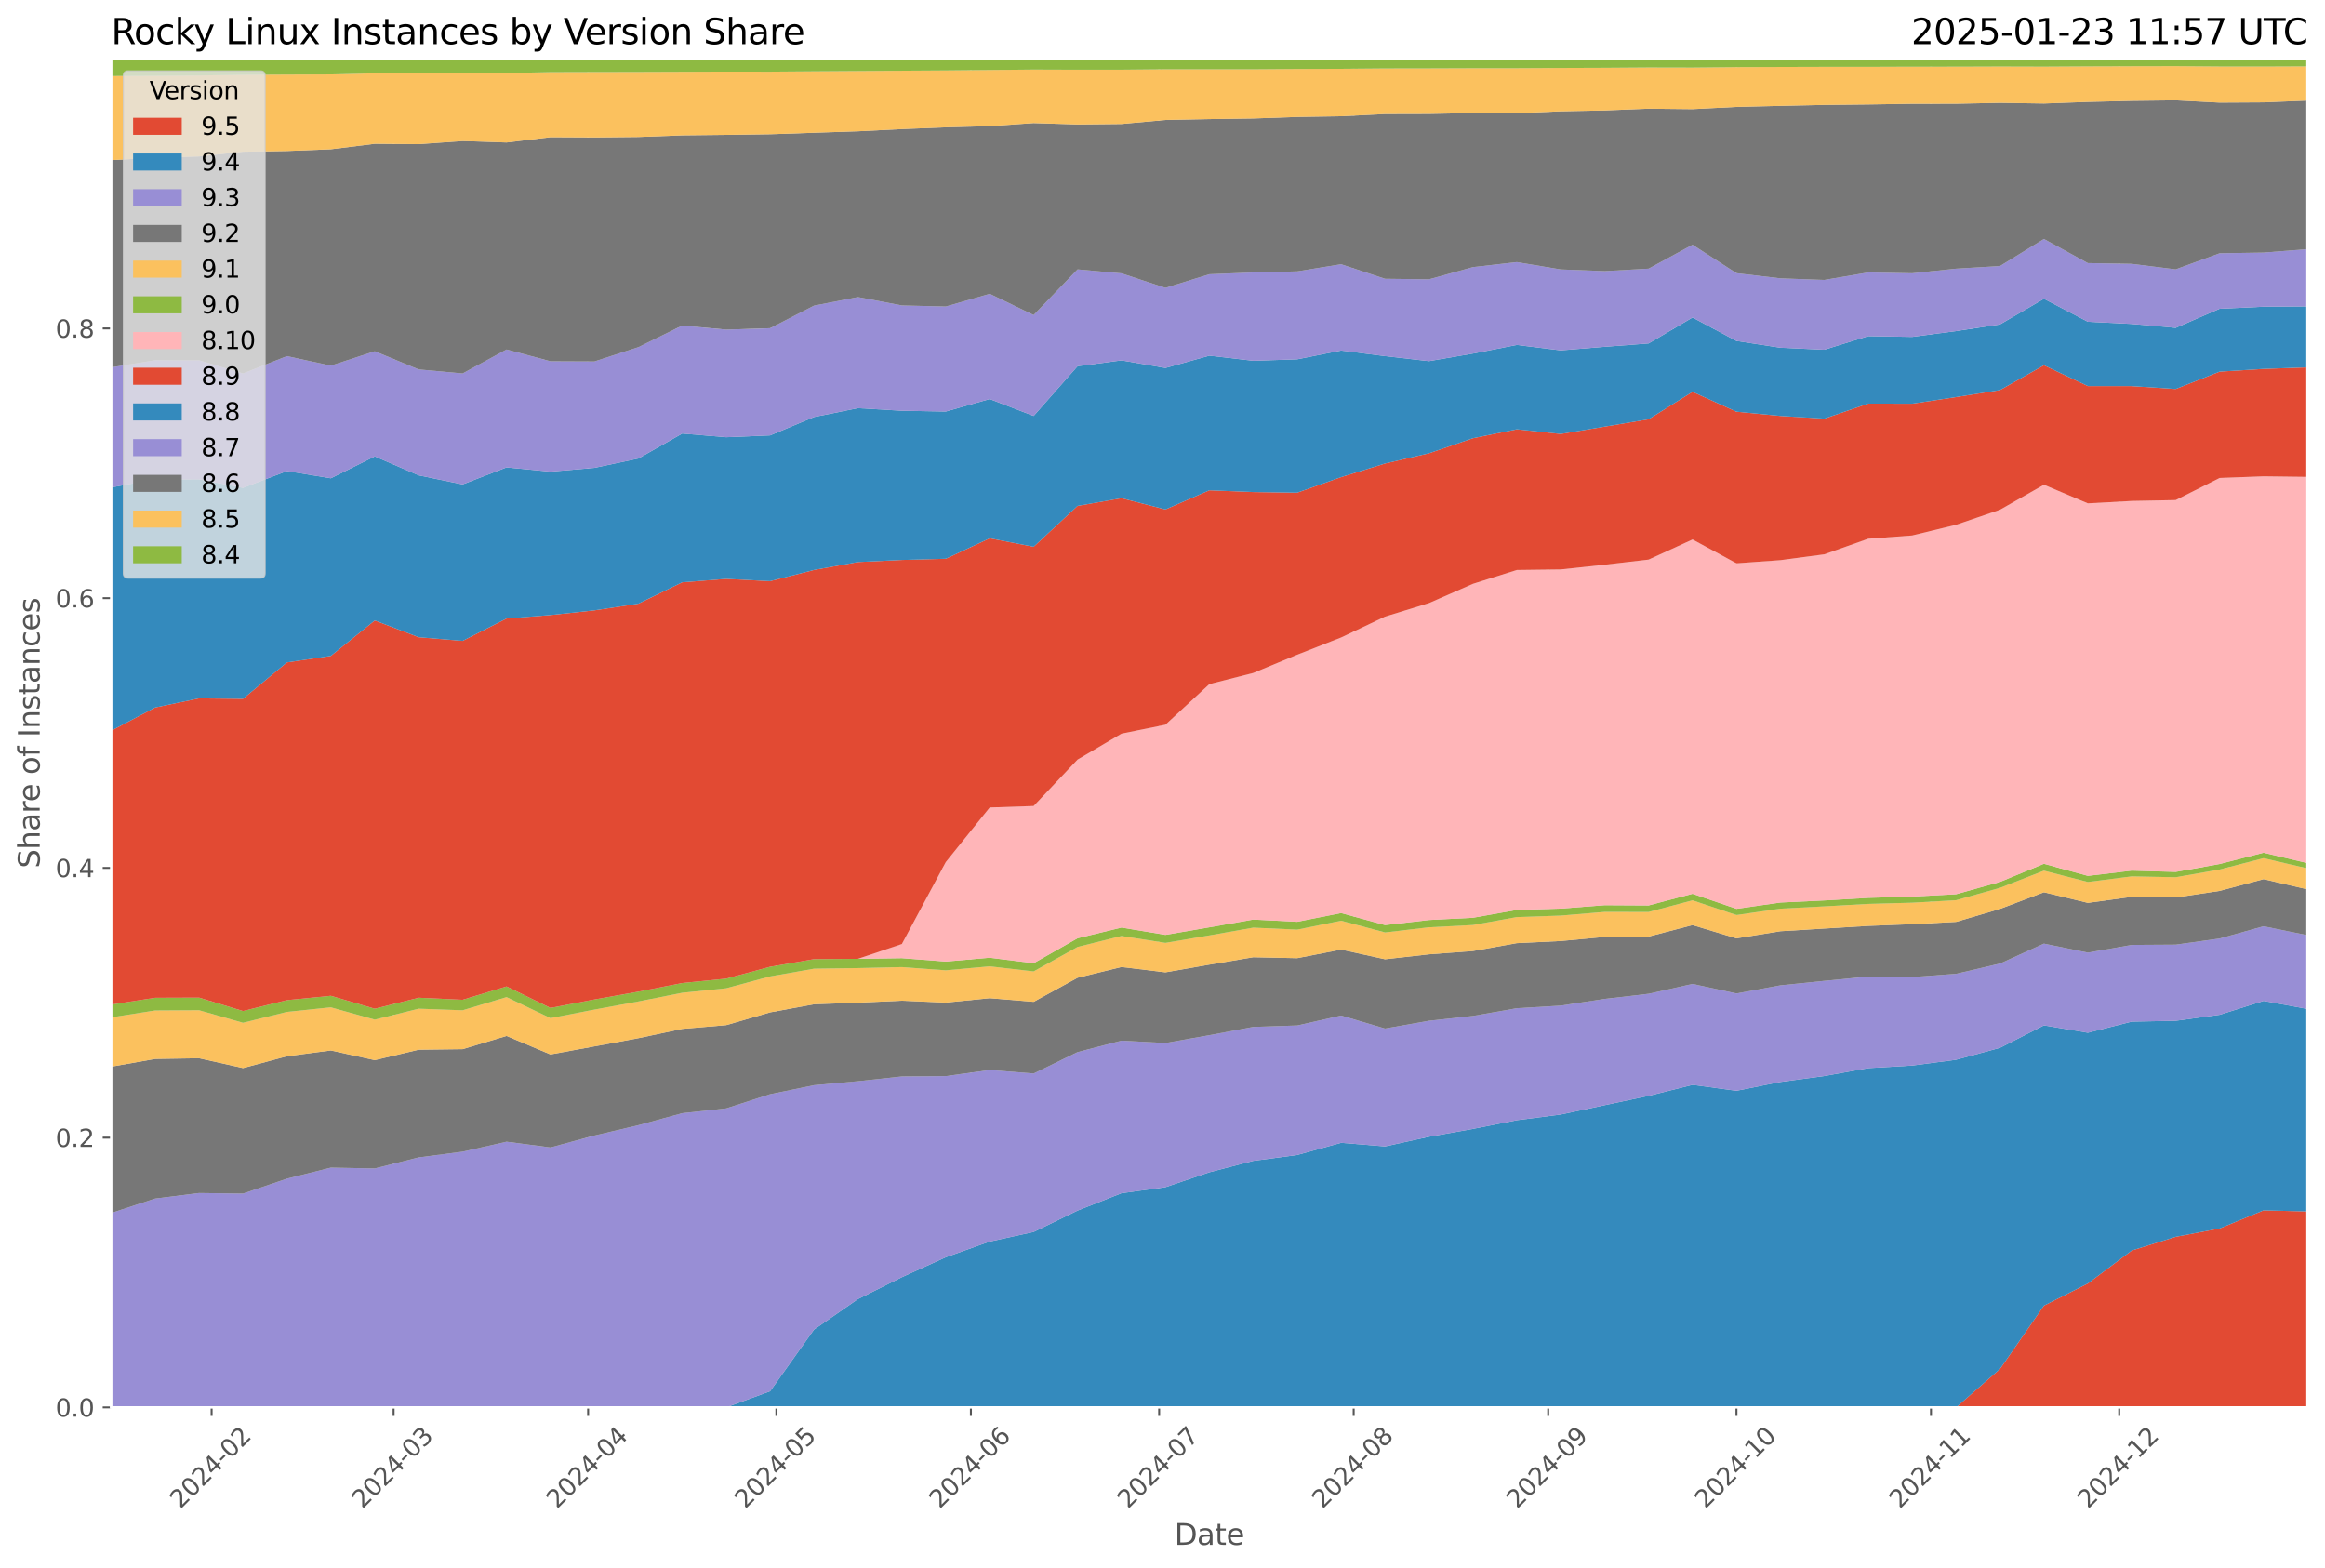 <?xml version="1.0" encoding="utf-8" standalone="no"?>
<!DOCTYPE svg PUBLIC "-//W3C//DTD SVG 1.1//EN"
  "http://www.w3.org/Graphics/SVG/1.1/DTD/svg11.dtd">
<svg xmlns:xlink="http://www.w3.org/1999/xlink" width="955.761pt" height="644.744pt" viewBox="0 0 955.761 644.744" xmlns="http://www.w3.org/2000/svg" version="1.1">
 <defs>
  <style type="text/css">*{stroke-linejoin: round; stroke-linecap: butt}</style>
 </defs>
 <g id="figure_1">
  <g id="patch_1">
   <path d="M 0 644.744 
L 955.761 644.744 
L 955.761 0 
L 0 0 
z
" style="fill: #ffffff"/>
  </g>
  <g id="axes_1">
   <g id="patch_2">
    <path d="M 45.717 578.542 
L 948.561 578.542 
L 948.561 24.142 
L 45.717 24.142 
z
" style="fill: #e5e5e5"/>
   </g>
   <g id="matplotlib.axis_1">
    <g id="xtick_1">
     <g id="line2d_1">
      <path d="M 86.99 578.542 
L 86.99 24.142 
" clip-path="url(#paf4f971a13)" style="fill: none; stroke: #ffffff; stroke-width: 0.8; stroke-linecap: square"/>
     </g>
     <g id="line2d_2">
      <defs>
       <path id="m6aa87f41e1" d="M 0 0 
L 0 3.5 
" style="stroke: #555555; stroke-width: 0.8"/>
      </defs>
      <g>
       <use xlink:href="#m6aa87f41e1" x="86.99" y="578.542" style="fill: #555555; stroke: #555555; stroke-width: 0.8"/>
      </g>
     </g>
     <g id="text_1">
      <!-- 2024-02 -->
      <g style="fill: #555555" transform="translate(74.168 620.46) rotate(-45) scale(0.1 -0.1)">
       <defs>
        <path id="DejaVuSans-32" d="M 1228 531 
L 3431 531 
L 3431 0 
L 469 0 
L 469 531 
Q 828 903 1448 1529 
Q 2069 2156 2228 2338 
Q 2531 2678 2651 2914 
Q 2772 3150 2772 3378 
Q 2772 3750 2511 3984 
Q 2250 4219 1831 4219 
Q 1534 4219 1204 4116 
Q 875 4013 500 3803 
L 500 4441 
Q 881 4594 1212 4672 
Q 1544 4750 1819 4750 
Q 2544 4750 2975 4387 
Q 3406 4025 3406 3419 
Q 3406 3131 3298 2873 
Q 3191 2616 2906 2266 
Q 2828 2175 2409 1742 
Q 1991 1309 1228 531 
z
" transform="scale(0.016)"/>
        <path id="DejaVuSans-30" d="M 2034 4250 
Q 1547 4250 1301 3770 
Q 1056 3291 1056 2328 
Q 1056 1369 1301 889 
Q 1547 409 2034 409 
Q 2525 409 2770 889 
Q 3016 1369 3016 2328 
Q 3016 3291 2770 3770 
Q 2525 4250 2034 4250 
z
M 2034 4750 
Q 2819 4750 3233 4129 
Q 3647 3509 3647 2328 
Q 3647 1150 3233 529 
Q 2819 -91 2034 -91 
Q 1250 -91 836 529 
Q 422 1150 422 2328 
Q 422 3509 836 4129 
Q 1250 4750 2034 4750 
z
" transform="scale(0.016)"/>
        <path id="DejaVuSans-34" d="M 2419 4116 
L 825 1625 
L 2419 1625 
L 2419 4116 
z
M 2253 4666 
L 3047 4666 
L 3047 1625 
L 3713 1625 
L 3713 1100 
L 3047 1100 
L 3047 0 
L 2419 0 
L 2419 1100 
L 313 1100 
L 313 1709 
L 2253 4666 
z
" transform="scale(0.016)"/>
        <path id="DejaVuSans-2d" d="M 313 2009 
L 1997 2009 
L 1997 1497 
L 313 1497 
L 313 2009 
z
" transform="scale(0.016)"/>
       </defs>
       <use xlink:href="#DejaVuSans-32"/>
       <use xlink:href="#DejaVuSans-30" x="63.623"/>
       <use xlink:href="#DejaVuSans-32" x="127.246"/>
       <use xlink:href="#DejaVuSans-34" x="190.869"/>
       <use xlink:href="#DejaVuSans-2d" x="254.492"/>
       <use xlink:href="#DejaVuSans-30" x="290.576"/>
       <use xlink:href="#DejaVuSans-32" x="354.199"/>
      </g>
     </g>
    </g>
    <g id="xtick_2">
     <g id="line2d_3">
      <path d="M 161.797 578.542 
L 161.797 24.142 
" clip-path="url(#paf4f971a13)" style="fill: none; stroke: #ffffff; stroke-width: 0.8; stroke-linecap: square"/>
     </g>
     <g id="line2d_4">
      <g>
       <use xlink:href="#m6aa87f41e1" x="161.797" y="578.542" style="fill: #555555; stroke: #555555; stroke-width: 0.8"/>
      </g>
     </g>
     <g id="text_2">
      <!-- 2024-03 -->
      <g style="fill: #555555" transform="translate(148.976 620.46) rotate(-45) scale(0.1 -0.1)">
       <defs>
        <path id="DejaVuSans-33" d="M 2597 2516 
Q 3050 2419 3304 2112 
Q 3559 1806 3559 1356 
Q 3559 666 3084 287 
Q 2609 -91 1734 -91 
Q 1441 -91 1130 -33 
Q 819 25 488 141 
L 488 750 
Q 750 597 1062 519 
Q 1375 441 1716 441 
Q 2309 441 2620 675 
Q 2931 909 2931 1356 
Q 2931 1769 2642 2001 
Q 2353 2234 1838 2234 
L 1294 2234 
L 1294 2753 
L 1863 2753 
Q 2328 2753 2575 2939 
Q 2822 3125 2822 3475 
Q 2822 3834 2567 4026 
Q 2313 4219 1838 4219 
Q 1578 4219 1281 4162 
Q 984 4106 628 3988 
L 628 4550 
Q 988 4650 1302 4700 
Q 1616 4750 1894 4750 
Q 2613 4750 3031 4423 
Q 3450 4097 3450 3541 
Q 3450 3153 3228 2886 
Q 3006 2619 2597 2516 
z
" transform="scale(0.016)"/>
       </defs>
       <use xlink:href="#DejaVuSans-32"/>
       <use xlink:href="#DejaVuSans-30" x="63.623"/>
       <use xlink:href="#DejaVuSans-32" x="127.246"/>
       <use xlink:href="#DejaVuSans-34" x="190.869"/>
       <use xlink:href="#DejaVuSans-2d" x="254.492"/>
       <use xlink:href="#DejaVuSans-30" x="290.576"/>
       <use xlink:href="#DejaVuSans-33" x="354.199"/>
      </g>
     </g>
    </g>
    <g id="xtick_3">
     <g id="line2d_5">
      <path d="M 241.763 578.542 
L 241.763 24.142 
" clip-path="url(#paf4f971a13)" style="fill: none; stroke: #ffffff; stroke-width: 0.8; stroke-linecap: square"/>
     </g>
     <g id="line2d_6">
      <g>
       <use xlink:href="#m6aa87f41e1" x="241.763" y="578.542" style="fill: #555555; stroke: #555555; stroke-width: 0.8"/>
      </g>
     </g>
     <g id="text_3">
      <!-- 2024-04 -->
      <g style="fill: #555555" transform="translate(228.942 620.46) rotate(-45) scale(0.1 -0.1)">
       <use xlink:href="#DejaVuSans-32"/>
       <use xlink:href="#DejaVuSans-30" x="63.623"/>
       <use xlink:href="#DejaVuSans-32" x="127.246"/>
       <use xlink:href="#DejaVuSans-34" x="190.869"/>
       <use xlink:href="#DejaVuSans-2d" x="254.492"/>
       <use xlink:href="#DejaVuSans-30" x="290.576"/>
       <use xlink:href="#DejaVuSans-34" x="354.199"/>
      </g>
     </g>
    </g>
    <g id="xtick_4">
     <g id="line2d_7">
      <path d="M 319.15 578.542 
L 319.15 24.142 
" clip-path="url(#paf4f971a13)" style="fill: none; stroke: #ffffff; stroke-width: 0.8; stroke-linecap: square"/>
     </g>
     <g id="line2d_8">
      <g>
       <use xlink:href="#m6aa87f41e1" x="319.15" y="578.542" style="fill: #555555; stroke: #555555; stroke-width: 0.8"/>
      </g>
     </g>
     <g id="text_4">
      <!-- 2024-05 -->
      <g style="fill: #555555" transform="translate(306.328 620.46) rotate(-45) scale(0.1 -0.1)">
       <defs>
        <path id="DejaVuSans-35" d="M 691 4666 
L 3169 4666 
L 3169 4134 
L 1269 4134 
L 1269 2991 
Q 1406 3038 1543 3061 
Q 1681 3084 1819 3084 
Q 2600 3084 3056 2656 
Q 3513 2228 3513 1497 
Q 3513 744 3044 326 
Q 2575 -91 1722 -91 
Q 1428 -91 1123 -41 
Q 819 9 494 109 
L 494 744 
Q 775 591 1075 516 
Q 1375 441 1709 441 
Q 2250 441 2565 725 
Q 2881 1009 2881 1497 
Q 2881 1984 2565 2268 
Q 2250 2553 1709 2553 
Q 1456 2553 1204 2497 
Q 953 2441 691 2322 
L 691 4666 
z
" transform="scale(0.016)"/>
       </defs>
       <use xlink:href="#DejaVuSans-32"/>
       <use xlink:href="#DejaVuSans-30" x="63.623"/>
       <use xlink:href="#DejaVuSans-32" x="127.246"/>
       <use xlink:href="#DejaVuSans-34" x="190.869"/>
       <use xlink:href="#DejaVuSans-2d" x="254.492"/>
       <use xlink:href="#DejaVuSans-30" x="290.576"/>
       <use xlink:href="#DejaVuSans-35" x="354.199"/>
      </g>
     </g>
    </g>
    <g id="xtick_5">
     <g id="line2d_9">
      <path d="M 399.116 578.542 
L 399.116 24.142 
" clip-path="url(#paf4f971a13)" style="fill: none; stroke: #ffffff; stroke-width: 0.8; stroke-linecap: square"/>
     </g>
     <g id="line2d_10">
      <g>
       <use xlink:href="#m6aa87f41e1" x="399.116" y="578.542" style="fill: #555555; stroke: #555555; stroke-width: 0.8"/>
      </g>
     </g>
     <g id="text_5">
      <!-- 2024-06 -->
      <g style="fill: #555555" transform="translate(386.295 620.46) rotate(-45) scale(0.1 -0.1)">
       <defs>
        <path id="DejaVuSans-36" d="M 2113 2584 
Q 1688 2584 1439 2293 
Q 1191 2003 1191 1497 
Q 1191 994 1439 701 
Q 1688 409 2113 409 
Q 2538 409 2786 701 
Q 3034 994 3034 1497 
Q 3034 2003 2786 2293 
Q 2538 2584 2113 2584 
z
M 3366 4563 
L 3366 3988 
Q 3128 4100 2886 4159 
Q 2644 4219 2406 4219 
Q 1781 4219 1451 3797 
Q 1122 3375 1075 2522 
Q 1259 2794 1537 2939 
Q 1816 3084 2150 3084 
Q 2853 3084 3261 2657 
Q 3669 2231 3669 1497 
Q 3669 778 3244 343 
Q 2819 -91 2113 -91 
Q 1303 -91 875 529 
Q 447 1150 447 2328 
Q 447 3434 972 4092 
Q 1497 4750 2381 4750 
Q 2619 4750 2861 4703 
Q 3103 4656 3366 4563 
z
" transform="scale(0.016)"/>
       </defs>
       <use xlink:href="#DejaVuSans-32"/>
       <use xlink:href="#DejaVuSans-30" x="63.623"/>
       <use xlink:href="#DejaVuSans-32" x="127.246"/>
       <use xlink:href="#DejaVuSans-34" x="190.869"/>
       <use xlink:href="#DejaVuSans-2d" x="254.492"/>
       <use xlink:href="#DejaVuSans-30" x="290.576"/>
       <use xlink:href="#DejaVuSans-36" x="354.199"/>
      </g>
     </g>
    </g>
    <g id="xtick_6">
     <g id="line2d_11">
      <path d="M 476.502 578.542 
L 476.502 24.142 
" clip-path="url(#paf4f971a13)" style="fill: none; stroke: #ffffff; stroke-width: 0.8; stroke-linecap: square"/>
     </g>
     <g id="line2d_12">
      <g>
       <use xlink:href="#m6aa87f41e1" x="476.502" y="578.542" style="fill: #555555; stroke: #555555; stroke-width: 0.8"/>
      </g>
     </g>
     <g id="text_6">
      <!-- 2024-07 -->
      <g style="fill: #555555" transform="translate(463.681 620.46) rotate(-45) scale(0.1 -0.1)">
       <defs>
        <path id="DejaVuSans-37" d="M 525 4666 
L 3525 4666 
L 3525 4397 
L 1831 0 
L 1172 0 
L 2766 4134 
L 525 4134 
L 525 4666 
z
" transform="scale(0.016)"/>
       </defs>
       <use xlink:href="#DejaVuSans-32"/>
       <use xlink:href="#DejaVuSans-30" x="63.623"/>
       <use xlink:href="#DejaVuSans-32" x="127.246"/>
       <use xlink:href="#DejaVuSans-34" x="190.869"/>
       <use xlink:href="#DejaVuSans-2d" x="254.492"/>
       <use xlink:href="#DejaVuSans-30" x="290.576"/>
       <use xlink:href="#DejaVuSans-37" x="354.199"/>
      </g>
     </g>
    </g>
    <g id="xtick_7">
     <g id="line2d_13">
      <path d="M 556.469 578.542 
L 556.469 24.142 
" clip-path="url(#paf4f971a13)" style="fill: none; stroke: #ffffff; stroke-width: 0.8; stroke-linecap: square"/>
     </g>
     <g id="line2d_14">
      <g>
       <use xlink:href="#m6aa87f41e1" x="556.469" y="578.542" style="fill: #555555; stroke: #555555; stroke-width: 0.8"/>
      </g>
     </g>
     <g id="text_7">
      <!-- 2024-08 -->
      <g style="fill: #555555" transform="translate(543.647 620.46) rotate(-45) scale(0.1 -0.1)">
       <defs>
        <path id="DejaVuSans-38" d="M 2034 2216 
Q 1584 2216 1326 1975 
Q 1069 1734 1069 1313 
Q 1069 891 1326 650 
Q 1584 409 2034 409 
Q 2484 409 2743 651 
Q 3003 894 3003 1313 
Q 3003 1734 2745 1975 
Q 2488 2216 2034 2216 
z
M 1403 2484 
Q 997 2584 770 2862 
Q 544 3141 544 3541 
Q 544 4100 942 4425 
Q 1341 4750 2034 4750 
Q 2731 4750 3128 4425 
Q 3525 4100 3525 3541 
Q 3525 3141 3298 2862 
Q 3072 2584 2669 2484 
Q 3125 2378 3379 2068 
Q 3634 1759 3634 1313 
Q 3634 634 3220 271 
Q 2806 -91 2034 -91 
Q 1263 -91 848 271 
Q 434 634 434 1313 
Q 434 1759 690 2068 
Q 947 2378 1403 2484 
z
M 1172 3481 
Q 1172 3119 1398 2916 
Q 1625 2713 2034 2713 
Q 2441 2713 2670 2916 
Q 2900 3119 2900 3481 
Q 2900 3844 2670 4047 
Q 2441 4250 2034 4250 
Q 1625 4250 1398 4047 
Q 1172 3844 1172 3481 
z
" transform="scale(0.016)"/>
       </defs>
       <use xlink:href="#DejaVuSans-32"/>
       <use xlink:href="#DejaVuSans-30" x="63.623"/>
       <use xlink:href="#DejaVuSans-32" x="127.246"/>
       <use xlink:href="#DejaVuSans-34" x="190.869"/>
       <use xlink:href="#DejaVuSans-2d" x="254.492"/>
       <use xlink:href="#DejaVuSans-30" x="290.576"/>
       <use xlink:href="#DejaVuSans-38" x="354.199"/>
      </g>
     </g>
    </g>
    <g id="xtick_8">
     <g id="line2d_15">
      <path d="M 636.435 578.542 
L 636.435 24.142 
" clip-path="url(#paf4f971a13)" style="fill: none; stroke: #ffffff; stroke-width: 0.8; stroke-linecap: square"/>
     </g>
     <g id="line2d_16">
      <g>
       <use xlink:href="#m6aa87f41e1" x="636.435" y="578.542" style="fill: #555555; stroke: #555555; stroke-width: 0.8"/>
      </g>
     </g>
     <g id="text_8">
      <!-- 2024-09 -->
      <g style="fill: #555555" transform="translate(623.614 620.46) rotate(-45) scale(0.1 -0.1)">
       <defs>
        <path id="DejaVuSans-39" d="M 703 97 
L 703 672 
Q 941 559 1184 500 
Q 1428 441 1663 441 
Q 2288 441 2617 861 
Q 2947 1281 2994 2138 
Q 2813 1869 2534 1725 
Q 2256 1581 1919 1581 
Q 1219 1581 811 2004 
Q 403 2428 403 3163 
Q 403 3881 828 4315 
Q 1253 4750 1959 4750 
Q 2769 4750 3195 4129 
Q 3622 3509 3622 2328 
Q 3622 1225 3098 567 
Q 2575 -91 1691 -91 
Q 1453 -91 1209 -44 
Q 966 3 703 97 
z
M 1959 2075 
Q 2384 2075 2632 2365 
Q 2881 2656 2881 3163 
Q 2881 3666 2632 3958 
Q 2384 4250 1959 4250 
Q 1534 4250 1286 3958 
Q 1038 3666 1038 3163 
Q 1038 2656 1286 2365 
Q 1534 2075 1959 2075 
z
" transform="scale(0.016)"/>
       </defs>
       <use xlink:href="#DejaVuSans-32"/>
       <use xlink:href="#DejaVuSans-30" x="63.623"/>
       <use xlink:href="#DejaVuSans-32" x="127.246"/>
       <use xlink:href="#DejaVuSans-34" x="190.869"/>
       <use xlink:href="#DejaVuSans-2d" x="254.492"/>
       <use xlink:href="#DejaVuSans-30" x="290.576"/>
       <use xlink:href="#DejaVuSans-39" x="354.199"/>
      </g>
     </g>
    </g>
    <g id="xtick_9">
     <g id="line2d_17">
      <path d="M 713.821 578.542 
L 713.821 24.142 
" clip-path="url(#paf4f971a13)" style="fill: none; stroke: #ffffff; stroke-width: 0.8; stroke-linecap: square"/>
     </g>
     <g id="line2d_18">
      <g>
       <use xlink:href="#m6aa87f41e1" x="713.821" y="578.542" style="fill: #555555; stroke: #555555; stroke-width: 0.8"/>
      </g>
     </g>
     <g id="text_9">
      <!-- 2024-10 -->
      <g style="fill: #555555" transform="translate(701 620.46) rotate(-45) scale(0.1 -0.1)">
       <defs>
        <path id="DejaVuSans-31" d="M 794 531 
L 1825 531 
L 1825 4091 
L 703 3866 
L 703 4441 
L 1819 4666 
L 2450 4666 
L 2450 531 
L 3481 531 
L 3481 0 
L 794 0 
L 794 531 
z
" transform="scale(0.016)"/>
       </defs>
       <use xlink:href="#DejaVuSans-32"/>
       <use xlink:href="#DejaVuSans-30" x="63.623"/>
       <use xlink:href="#DejaVuSans-32" x="127.246"/>
       <use xlink:href="#DejaVuSans-34" x="190.869"/>
       <use xlink:href="#DejaVuSans-2d" x="254.492"/>
       <use xlink:href="#DejaVuSans-31" x="290.576"/>
       <use xlink:href="#DejaVuSans-30" x="354.199"/>
      </g>
     </g>
    </g>
    <g id="xtick_10">
     <g id="line2d_19">
      <path d="M 793.788 578.542 
L 793.788 24.142 
" clip-path="url(#paf4f971a13)" style="fill: none; stroke: #ffffff; stroke-width: 0.8; stroke-linecap: square"/>
     </g>
     <g id="line2d_20">
      <g>
       <use xlink:href="#m6aa87f41e1" x="793.788" y="578.542" style="fill: #555555; stroke: #555555; stroke-width: 0.8"/>
      </g>
     </g>
     <g id="text_10">
      <!-- 2024-11 -->
      <g style="fill: #555555" transform="translate(780.966 620.46) rotate(-45) scale(0.1 -0.1)">
       <use xlink:href="#DejaVuSans-32"/>
       <use xlink:href="#DejaVuSans-30" x="63.623"/>
       <use xlink:href="#DejaVuSans-32" x="127.246"/>
       <use xlink:href="#DejaVuSans-34" x="190.869"/>
       <use xlink:href="#DejaVuSans-2d" x="254.492"/>
       <use xlink:href="#DejaVuSans-31" x="290.576"/>
       <use xlink:href="#DejaVuSans-31" x="354.199"/>
      </g>
     </g>
    </g>
    <g id="xtick_11">
     <g id="line2d_21">
      <path d="M 871.174 578.542 
L 871.174 24.142 
" clip-path="url(#paf4f971a13)" style="fill: none; stroke: #ffffff; stroke-width: 0.8; stroke-linecap: square"/>
     </g>
     <g id="line2d_22">
      <g>
       <use xlink:href="#m6aa87f41e1" x="871.174" y="578.542" style="fill: #555555; stroke: #555555; stroke-width: 0.8"/>
      </g>
     </g>
     <g id="text_11">
      <!-- 2024-12 -->
      <g style="fill: #555555" transform="translate(858.353 620.46) rotate(-45) scale(0.1 -0.1)">
       <use xlink:href="#DejaVuSans-32"/>
       <use xlink:href="#DejaVuSans-30" x="63.623"/>
       <use xlink:href="#DejaVuSans-32" x="127.246"/>
       <use xlink:href="#DejaVuSans-34" x="190.869"/>
       <use xlink:href="#DejaVuSans-2d" x="254.492"/>
       <use xlink:href="#DejaVuSans-31" x="290.576"/>
       <use xlink:href="#DejaVuSans-32" x="354.199"/>
      </g>
     </g>
    </g>
    <g id="text_12">
     <!-- Date -->
     <g style="fill: #555555" transform="translate(482.798 635.048) scale(0.12 -0.12)">
      <defs>
       <path id="DejaVuSans-44" d="M 1259 4147 
L 1259 519 
L 2022 519 
Q 2988 519 3436 956 
Q 3884 1394 3884 2338 
Q 3884 3275 3436 3711 
Q 2988 4147 2022 4147 
L 1259 4147 
z
M 628 4666 
L 1925 4666 
Q 3281 4666 3915 4102 
Q 4550 3538 4550 2338 
Q 4550 1131 3912 565 
Q 3275 0 1925 0 
L 628 0 
L 628 4666 
z
" transform="scale(0.016)"/>
       <path id="DejaVuSans-61" d="M 2194 1759 
Q 1497 1759 1228 1600 
Q 959 1441 959 1056 
Q 959 750 1161 570 
Q 1363 391 1709 391 
Q 2188 391 2477 730 
Q 2766 1069 2766 1631 
L 2766 1759 
L 2194 1759 
z
M 3341 1997 
L 3341 0 
L 2766 0 
L 2766 531 
Q 2569 213 2275 61 
Q 1981 -91 1556 -91 
Q 1019 -91 701 211 
Q 384 513 384 1019 
Q 384 1609 779 1909 
Q 1175 2209 1959 2209 
L 2766 2209 
L 2766 2266 
Q 2766 2663 2505 2880 
Q 2244 3097 1772 3097 
Q 1472 3097 1187 3025 
Q 903 2953 641 2809 
L 641 3341 
Q 956 3463 1253 3523 
Q 1550 3584 1831 3584 
Q 2591 3584 2966 3190 
Q 3341 2797 3341 1997 
z
" transform="scale(0.016)"/>
       <path id="DejaVuSans-74" d="M 1172 4494 
L 1172 3500 
L 2356 3500 
L 2356 3053 
L 1172 3053 
L 1172 1153 
Q 1172 725 1289 603 
Q 1406 481 1766 481 
L 2356 481 
L 2356 0 
L 1766 0 
Q 1100 0 847 248 
Q 594 497 594 1153 
L 594 3053 
L 172 3053 
L 172 3500 
L 594 3500 
L 594 4494 
L 1172 4494 
z
" transform="scale(0.016)"/>
       <path id="DejaVuSans-65" d="M 3597 1894 
L 3597 1613 
L 953 1613 
Q 991 1019 1311 708 
Q 1631 397 2203 397 
Q 2534 397 2845 478 
Q 3156 559 3463 722 
L 3463 178 
Q 3153 47 2828 -22 
Q 2503 -91 2169 -91 
Q 1331 -91 842 396 
Q 353 884 353 1716 
Q 353 2575 817 3079 
Q 1281 3584 2069 3584 
Q 2775 3584 3186 3129 
Q 3597 2675 3597 1894 
z
M 3022 2063 
Q 3016 2534 2758 2815 
Q 2500 3097 2075 3097 
Q 1594 3097 1305 2825 
Q 1016 2553 972 2059 
L 3022 2063 
z
" transform="scale(0.016)"/>
      </defs>
      <use xlink:href="#DejaVuSans-44"/>
      <use xlink:href="#DejaVuSans-61" x="77.002"/>
      <use xlink:href="#DejaVuSans-74" x="138.281"/>
      <use xlink:href="#DejaVuSans-65" x="177.49"/>
     </g>
    </g>
   </g>
   <g id="matplotlib.axis_2">
    <g id="ytick_1">
     <g id="line2d_23">
      <path d="M 45.717 578.542 
L 948.561 578.542 
" clip-path="url(#paf4f971a13)" style="fill: none; stroke: #ffffff; stroke-width: 0.8; stroke-linecap: square"/>
     </g>
     <g id="line2d_24">
      <defs>
       <path id="m66f26ad853" d="M 0 0 
L -3.5 0 
" style="stroke: #555555; stroke-width: 0.8"/>
      </defs>
      <g>
       <use xlink:href="#m66f26ad853" x="45.717" y="578.542" style="fill: #555555; stroke: #555555; stroke-width: 0.8"/>
      </g>
     </g>
     <g id="text_13">
      <!-- 0.0 -->
      <g style="fill: #555555" transform="translate(22.814 582.341) scale(0.1 -0.1)">
       <defs>
        <path id="DejaVuSans-2e" d="M 684 794 
L 1344 794 
L 1344 0 
L 684 0 
L 684 794 
z
" transform="scale(0.016)"/>
       </defs>
       <use xlink:href="#DejaVuSans-30"/>
       <use xlink:href="#DejaVuSans-2e" x="63.623"/>
       <use xlink:href="#DejaVuSans-30" x="95.41"/>
      </g>
     </g>
    </g>
    <g id="ytick_2">
     <g id="line2d_25">
      <path d="M 45.717 467.657 
L 948.561 467.657 
" clip-path="url(#paf4f971a13)" style="fill: none; stroke: #ffffff; stroke-width: 0.8; stroke-linecap: square"/>
     </g>
     <g id="line2d_26">
      <g>
       <use xlink:href="#m66f26ad853" x="45.717" y="467.657" style="fill: #555555; stroke: #555555; stroke-width: 0.8"/>
      </g>
     </g>
     <g id="text_14">
      <!-- 0.2 -->
      <g style="fill: #555555" transform="translate(22.814 471.456) scale(0.1 -0.1)">
       <use xlink:href="#DejaVuSans-30"/>
       <use xlink:href="#DejaVuSans-2e" x="63.623"/>
       <use xlink:href="#DejaVuSans-32" x="95.41"/>
      </g>
     </g>
    </g>
    <g id="ytick_3">
     <g id="line2d_27">
      <path d="M 45.717 356.772 
L 948.561 356.772 
" clip-path="url(#paf4f971a13)" style="fill: none; stroke: #ffffff; stroke-width: 0.8; stroke-linecap: square"/>
     </g>
     <g id="line2d_28">
      <g>
       <use xlink:href="#m66f26ad853" x="45.717" y="356.772" style="fill: #555555; stroke: #555555; stroke-width: 0.8"/>
      </g>
     </g>
     <g id="text_15">
      <!-- 0.4 -->
      <g style="fill: #555555" transform="translate(22.814 360.571) scale(0.1 -0.1)">
       <use xlink:href="#DejaVuSans-30"/>
       <use xlink:href="#DejaVuSans-2e" x="63.623"/>
       <use xlink:href="#DejaVuSans-34" x="95.41"/>
      </g>
     </g>
    </g>
    <g id="ytick_4">
     <g id="line2d_29">
      <path d="M 45.717 245.887 
L 948.561 245.887 
" clip-path="url(#paf4f971a13)" style="fill: none; stroke: #ffffff; stroke-width: 0.8; stroke-linecap: square"/>
     </g>
     <g id="line2d_30">
      <g>
       <use xlink:href="#m66f26ad853" x="45.717" y="245.887" style="fill: #555555; stroke: #555555; stroke-width: 0.8"/>
      </g>
     </g>
     <g id="text_16">
      <!-- 0.6 -->
      <g style="fill: #555555" transform="translate(22.814 249.686) scale(0.1 -0.1)">
       <use xlink:href="#DejaVuSans-30"/>
       <use xlink:href="#DejaVuSans-2e" x="63.623"/>
       <use xlink:href="#DejaVuSans-36" x="95.41"/>
      </g>
     </g>
    </g>
    <g id="ytick_5">
     <g id="line2d_31">
      <path d="M 45.717 135.002 
L 948.561 135.002 
" clip-path="url(#paf4f971a13)" style="fill: none; stroke: #ffffff; stroke-width: 0.8; stroke-linecap: square"/>
     </g>
     <g id="line2d_32">
      <g>
       <use xlink:href="#m66f26ad853" x="45.717" y="135.002" style="fill: #555555; stroke: #555555; stroke-width: 0.8"/>
      </g>
     </g>
     <g id="text_17">
      <!-- 0.8 -->
      <g style="fill: #555555" transform="translate(22.814 138.801) scale(0.1 -0.1)">
       <use xlink:href="#DejaVuSans-30"/>
       <use xlink:href="#DejaVuSans-2e" x="63.623"/>
       <use xlink:href="#DejaVuSans-38" x="95.41"/>
      </g>
     </g>
    </g>
    <g id="text_18">
     <!-- Share of Instances -->
     <g style="fill: #555555" transform="translate(16.318 356.897) rotate(-90) scale(0.12 -0.12)">
      <defs>
       <path id="DejaVuSans-53" d="M 3425 4513 
L 3425 3897 
Q 3066 4069 2747 4153 
Q 2428 4238 2131 4238 
Q 1616 4238 1336 4038 
Q 1056 3838 1056 3469 
Q 1056 3159 1242 3001 
Q 1428 2844 1947 2747 
L 2328 2669 
Q 3034 2534 3370 2195 
Q 3706 1856 3706 1288 
Q 3706 609 3251 259 
Q 2797 -91 1919 -91 
Q 1588 -91 1214 -16 
Q 841 59 441 206 
L 441 856 
Q 825 641 1194 531 
Q 1563 422 1919 422 
Q 2459 422 2753 634 
Q 3047 847 3047 1241 
Q 3047 1584 2836 1778 
Q 2625 1972 2144 2069 
L 1759 2144 
Q 1053 2284 737 2584 
Q 422 2884 422 3419 
Q 422 4038 858 4394 
Q 1294 4750 2059 4750 
Q 2388 4750 2728 4690 
Q 3069 4631 3425 4513 
z
" transform="scale(0.016)"/>
       <path id="DejaVuSans-68" d="M 3513 2113 
L 3513 0 
L 2938 0 
L 2938 2094 
Q 2938 2591 2744 2837 
Q 2550 3084 2163 3084 
Q 1697 3084 1428 2787 
Q 1159 2491 1159 1978 
L 1159 0 
L 581 0 
L 581 4863 
L 1159 4863 
L 1159 2956 
Q 1366 3272 1645 3428 
Q 1925 3584 2291 3584 
Q 2894 3584 3203 3211 
Q 3513 2838 3513 2113 
z
" transform="scale(0.016)"/>
       <path id="DejaVuSans-72" d="M 2631 2963 
Q 2534 3019 2420 3045 
Q 2306 3072 2169 3072 
Q 1681 3072 1420 2755 
Q 1159 2438 1159 1844 
L 1159 0 
L 581 0 
L 581 3500 
L 1159 3500 
L 1159 2956 
Q 1341 3275 1631 3429 
Q 1922 3584 2338 3584 
Q 2397 3584 2469 3576 
Q 2541 3569 2628 3553 
L 2631 2963 
z
" transform="scale(0.016)"/>
       <path id="DejaVuSans-20" transform="scale(0.016)"/>
       <path id="DejaVuSans-6f" d="M 1959 3097 
Q 1497 3097 1228 2736 
Q 959 2375 959 1747 
Q 959 1119 1226 758 
Q 1494 397 1959 397 
Q 2419 397 2687 759 
Q 2956 1122 2956 1747 
Q 2956 2369 2687 2733 
Q 2419 3097 1959 3097 
z
M 1959 3584 
Q 2709 3584 3137 3096 
Q 3566 2609 3566 1747 
Q 3566 888 3137 398 
Q 2709 -91 1959 -91 
Q 1206 -91 779 398 
Q 353 888 353 1747 
Q 353 2609 779 3096 
Q 1206 3584 1959 3584 
z
" transform="scale(0.016)"/>
       <path id="DejaVuSans-66" d="M 2375 4863 
L 2375 4384 
L 1825 4384 
Q 1516 4384 1395 4259 
Q 1275 4134 1275 3809 
L 1275 3500 
L 2222 3500 
L 2222 3053 
L 1275 3053 
L 1275 0 
L 697 0 
L 697 3053 
L 147 3053 
L 147 3500 
L 697 3500 
L 697 3744 
Q 697 4328 969 4595 
Q 1241 4863 1831 4863 
L 2375 4863 
z
" transform="scale(0.016)"/>
       <path id="DejaVuSans-49" d="M 628 4666 
L 1259 4666 
L 1259 0 
L 628 0 
L 628 4666 
z
" transform="scale(0.016)"/>
       <path id="DejaVuSans-6e" d="M 3513 2113 
L 3513 0 
L 2938 0 
L 2938 2094 
Q 2938 2591 2744 2837 
Q 2550 3084 2163 3084 
Q 1697 3084 1428 2787 
Q 1159 2491 1159 1978 
L 1159 0 
L 581 0 
L 581 3500 
L 1159 3500 
L 1159 2956 
Q 1366 3272 1645 3428 
Q 1925 3584 2291 3584 
Q 2894 3584 3203 3211 
Q 3513 2838 3513 2113 
z
" transform="scale(0.016)"/>
       <path id="DejaVuSans-73" d="M 2834 3397 
L 2834 2853 
Q 2591 2978 2328 3040 
Q 2066 3103 1784 3103 
Q 1356 3103 1142 2972 
Q 928 2841 928 2578 
Q 928 2378 1081 2264 
Q 1234 2150 1697 2047 
L 1894 2003 
Q 2506 1872 2764 1633 
Q 3022 1394 3022 966 
Q 3022 478 2636 193 
Q 2250 -91 1575 -91 
Q 1294 -91 989 -36 
Q 684 19 347 128 
L 347 722 
Q 666 556 975 473 
Q 1284 391 1588 391 
Q 1994 391 2212 530 
Q 2431 669 2431 922 
Q 2431 1156 2273 1281 
Q 2116 1406 1581 1522 
L 1381 1569 
Q 847 1681 609 1914 
Q 372 2147 372 2553 
Q 372 3047 722 3315 
Q 1072 3584 1716 3584 
Q 2034 3584 2315 3537 
Q 2597 3491 2834 3397 
z
" transform="scale(0.016)"/>
       <path id="DejaVuSans-63" d="M 3122 3366 
L 3122 2828 
Q 2878 2963 2633 3030 
Q 2388 3097 2138 3097 
Q 1578 3097 1268 2742 
Q 959 2388 959 1747 
Q 959 1106 1268 751 
Q 1578 397 2138 397 
Q 2388 397 2633 464 
Q 2878 531 3122 666 
L 3122 134 
Q 2881 22 2623 -34 
Q 2366 -91 2075 -91 
Q 1284 -91 818 406 
Q 353 903 353 1747 
Q 353 2603 823 3093 
Q 1294 3584 2113 3584 
Q 2378 3584 2631 3529 
Q 2884 3475 3122 3366 
z
" transform="scale(0.016)"/>
      </defs>
      <use xlink:href="#DejaVuSans-53"/>
      <use xlink:href="#DejaVuSans-68" x="63.477"/>
      <use xlink:href="#DejaVuSans-61" x="126.855"/>
      <use xlink:href="#DejaVuSans-72" x="188.135"/>
      <use xlink:href="#DejaVuSans-65" x="226.998"/>
      <use xlink:href="#DejaVuSans-20" x="288.521"/>
      <use xlink:href="#DejaVuSans-6f" x="320.309"/>
      <use xlink:href="#DejaVuSans-66" x="381.49"/>
      <use xlink:href="#DejaVuSans-20" x="416.695"/>
      <use xlink:href="#DejaVuSans-49" x="448.482"/>
      <use xlink:href="#DejaVuSans-6e" x="477.975"/>
      <use xlink:href="#DejaVuSans-73" x="541.354"/>
      <use xlink:href="#DejaVuSans-74" x="593.453"/>
      <use xlink:href="#DejaVuSans-61" x="632.662"/>
      <use xlink:href="#DejaVuSans-6e" x="693.941"/>
      <use xlink:href="#DejaVuSans-63" x="757.32"/>
      <use xlink:href="#DejaVuSans-65" x="812.301"/>
      <use xlink:href="#DejaVuSans-73" x="873.824"/>
     </g>
    </g>
   </g>
   <g id="PolyCollection_1">
    <path d="M 45.717 578.54 
L 45.717 578.542 
L 63.774 578.542 
L 81.831 578.542 
L 99.888 578.542 
L 117.944 578.542 
L 136.001 578.542 
L 154.058 578.542 
L 172.115 578.542 
L 190.172 578.542 
L 208.229 578.542 
L 226.286 578.542 
L 244.343 578.542 
L 262.399 578.542 
L 280.456 578.542 
L 298.513 578.542 
L 316.57 578.542 
L 334.627 578.542 
L 352.684 578.542 
L 370.741 578.542 
L 388.798 578.542 
L 406.854 578.542 
L 424.911 578.542 
L 442.968 578.542 
L 461.025 578.542 
L 479.082 578.542 
L 497.139 578.542 
L 515.196 578.542 
L 533.253 578.542 
L 551.31 578.542 
L 569.366 578.542 
L 587.423 578.542 
L 605.48 578.542 
L 623.537 578.542 
L 641.594 578.542 
L 659.651 578.542 
L 677.708 578.542 
L 695.765 578.542 
L 713.821 578.542 
L 731.878 578.542 
L 749.935 578.542 
L 767.992 578.542 
L 786.049 578.542 
L 804.106 578.542 
L 822.163 578.542 
L 840.22 578.542 
L 858.276 578.542 
L 876.333 578.542 
L 894.39 578.542 
L 912.447 578.542 
L 930.504 578.542 
L 948.561 578.542 
L 948.561 497.993 
L 948.561 497.993 
L 930.504 497.55 
L 912.447 504.997 
L 894.39 508.417 
L 876.333 514.058 
L 858.276 527.607 
L 840.22 536.719 
L 822.163 562.746 
L 804.106 578.538 
L 786.049 578.541 
L 767.992 578.541 
L 749.935 578.541 
L 731.878 578.541 
L 713.821 578.541 
L 695.765 578.541 
L 677.708 578.541 
L 659.651 578.541 
L 641.594 578.541 
L 623.537 578.541 
L 605.48 578.541 
L 587.423 578.541 
L 569.366 578.541 
L 551.31 578.541 
L 533.253 578.541 
L 515.196 578.541 
L 497.139 578.541 
L 479.082 578.541 
L 461.025 578.541 
L 442.968 578.541 
L 424.911 578.541 
L 406.854 578.541 
L 388.798 578.541 
L 370.741 578.541 
L 352.684 578.541 
L 334.627 578.541 
L 316.57 578.541 
L 298.513 578.541 
L 280.456 578.541 
L 262.399 578.541 
L 244.343 578.541 
L 226.286 578.541 
L 208.229 578.541 
L 190.172 578.541 
L 172.115 578.541 
L 154.058 578.541 
L 136.001 578.541 
L 117.944 578.541 
L 99.888 578.541 
L 81.831 578.54 
L 63.774 578.54 
L 45.717 578.54 
z
" clip-path="url(#paf4f971a13)" style="fill: #e24a33"/>
   </g>
   <g id="PolyCollection_2">
    <path d="M 45.717 578.54 
L 45.717 578.54 
L 63.774 578.54 
L 81.831 578.54 
L 99.888 578.541 
L 117.944 578.541 
L 136.001 578.541 
L 154.058 578.541 
L 172.115 578.541 
L 190.172 578.541 
L 208.229 578.541 
L 226.286 578.541 
L 244.343 578.541 
L 262.399 578.541 
L 280.456 578.541 
L 298.513 578.541 
L 316.57 578.541 
L 334.627 578.541 
L 352.684 578.541 
L 370.741 578.541 
L 388.798 578.541 
L 406.854 578.541 
L 424.911 578.541 
L 442.968 578.541 
L 461.025 578.541 
L 479.082 578.541 
L 497.139 578.541 
L 515.196 578.541 
L 533.253 578.541 
L 551.31 578.541 
L 569.366 578.541 
L 587.423 578.541 
L 605.48 578.541 
L 623.537 578.541 
L 641.594 578.541 
L 659.651 578.541 
L 677.708 578.541 
L 695.765 578.541 
L 713.821 578.541 
L 731.878 578.541 
L 749.935 578.541 
L 767.992 578.541 
L 786.049 578.541 
L 804.106 578.538 
L 822.163 562.746 
L 840.22 536.719 
L 858.276 527.607 
L 876.333 514.058 
L 894.39 508.417 
L 912.447 504.997 
L 930.504 497.55 
L 948.561 497.993 
L 948.561 414.766 
L 948.561 414.766 
L 930.504 411.441 
L 912.447 417.14 
L 894.39 419.618 
L 876.333 419.961 
L 858.276 424.536 
L 840.22 421.511 
L 822.163 430.728 
L 804.106 435.642 
L 786.049 438.026 
L 767.992 439.073 
L 749.935 442.322 
L 731.878 444.76 
L 713.821 448.389 
L 695.765 445.953 
L 677.708 450.474 
L 659.651 454.308 
L 641.594 458.151 
L 623.537 460.483 
L 605.48 464.067 
L 587.423 467.283 
L 569.366 471.26 
L 551.31 469.782 
L 533.253 474.791 
L 515.196 477.184 
L 497.139 481.891 
L 479.082 488.018 
L 461.025 490.496 
L 442.968 497.636 
L 424.911 506.425 
L 406.854 510.364 
L 388.798 516.811 
L 370.741 525.025 
L 352.684 534.013 
L 334.627 546.558 
L 316.57 571.913 
L 298.513 578.539 
L 280.456 578.541 
L 262.399 578.541 
L 244.343 578.541 
L 226.286 578.541 
L 208.229 578.541 
L 190.172 578.541 
L 172.115 578.541 
L 154.058 578.541 
L 136.001 578.541 
L 117.944 578.541 
L 99.888 578.541 
L 81.831 578.54 
L 63.774 578.54 
L 45.717 578.54 
z
" clip-path="url(#paf4f971a13)" style="fill: #348abd"/>
   </g>
   <g id="PolyCollection_3">
    <path d="M 45.717 498.637 
L 45.717 578.54 
L 63.774 578.54 
L 81.831 578.54 
L 99.888 578.541 
L 117.944 578.541 
L 136.001 578.541 
L 154.058 578.541 
L 172.115 578.541 
L 190.172 578.541 
L 208.229 578.541 
L 226.286 578.541 
L 244.343 578.541 
L 262.399 578.541 
L 280.456 578.541 
L 298.513 578.539 
L 316.57 571.913 
L 334.627 546.558 
L 352.684 534.013 
L 370.741 525.025 
L 388.798 516.811 
L 406.854 510.364 
L 424.911 506.425 
L 442.968 497.636 
L 461.025 490.496 
L 479.082 488.018 
L 497.139 481.891 
L 515.196 477.184 
L 533.253 474.791 
L 551.31 469.782 
L 569.366 471.26 
L 587.423 467.283 
L 605.48 464.067 
L 623.537 460.483 
L 641.594 458.151 
L 659.651 454.308 
L 677.708 450.474 
L 695.765 445.953 
L 713.821 448.389 
L 731.878 444.76 
L 749.935 442.322 
L 767.992 439.073 
L 786.049 438.026 
L 804.106 435.642 
L 822.163 430.728 
L 840.22 421.511 
L 858.276 424.536 
L 876.333 419.961 
L 894.39 419.618 
L 912.447 417.14 
L 930.504 411.441 
L 948.561 414.766 
L 948.561 384.466 
L 948.561 384.466 
L 930.504 380.767 
L 912.447 385.803 
L 894.39 388.326 
L 876.333 388.441 
L 858.276 391.611 
L 840.22 387.903 
L 822.163 396.103 
L 804.106 400.316 
L 786.049 401.635 
L 767.992 401.439 
L 749.935 403.205 
L 731.878 405.048 
L 713.821 408.389 
L 695.765 404.469 
L 677.708 408.519 
L 659.651 410.627 
L 641.594 413.387 
L 623.537 414.456 
L 605.48 417.629 
L 587.423 419.606 
L 569.366 422.81 
L 551.31 417.474 
L 533.253 421.547 
L 515.196 422.139 
L 497.139 425.545 
L 479.082 428.757 
L 461.025 427.796 
L 442.968 432.497 
L 424.911 441.29 
L 406.854 439.849 
L 388.798 442.359 
L 370.741 442.501 
L 352.684 444.457 
L 334.627 446.1 
L 316.57 449.808 
L 298.513 455.635 
L 280.456 457.6 
L 262.399 462.545 
L 244.343 466.793 
L 226.286 471.687 
L 208.229 469.331 
L 190.172 473.437 
L 172.115 475.773 
L 154.058 480.32 
L 136.001 479.989 
L 117.944 484.513 
L 99.888 490.663 
L 81.831 490.431 
L 63.774 492.686 
L 45.717 498.637 
z
" clip-path="url(#paf4f971a13)" style="fill: #988ed5"/>
   </g>
   <g id="PolyCollection_4">
    <path d="M 45.717 438.491 
L 45.717 498.637 
L 63.774 492.686 
L 81.831 490.431 
L 99.888 490.663 
L 117.944 484.513 
L 136.001 479.989 
L 154.058 480.32 
L 172.115 475.773 
L 190.172 473.437 
L 208.229 469.331 
L 226.286 471.687 
L 244.343 466.793 
L 262.399 462.545 
L 280.456 457.6 
L 298.513 455.635 
L 316.57 449.808 
L 334.627 446.1 
L 352.684 444.457 
L 370.741 442.501 
L 388.798 442.359 
L 406.854 439.849 
L 424.911 441.29 
L 442.968 432.497 
L 461.025 427.796 
L 479.082 428.757 
L 497.139 425.545 
L 515.196 422.139 
L 533.253 421.547 
L 551.31 417.474 
L 569.366 422.81 
L 587.423 419.606 
L 605.48 417.629 
L 623.537 414.456 
L 641.594 413.387 
L 659.651 410.627 
L 677.708 408.519 
L 695.765 404.469 
L 713.821 408.389 
L 731.878 405.048 
L 749.935 403.205 
L 767.992 401.439 
L 786.049 401.635 
L 804.106 400.316 
L 822.163 396.103 
L 840.22 387.903 
L 858.276 391.611 
L 876.333 388.441 
L 894.39 388.326 
L 912.447 385.803 
L 930.504 380.767 
L 948.561 384.466 
L 948.561 365.599 
L 948.561 365.599 
L 930.504 361.4 
L 912.447 366.224 
L 894.39 368.932 
L 876.333 368.659 
L 858.276 371.149 
L 840.22 366.787 
L 822.163 373.628 
L 804.106 378.949 
L 786.049 379.895 
L 767.992 380.599 
L 749.935 381.698 
L 731.878 382.802 
L 713.821 385.729 
L 695.765 380.277 
L 677.708 384.996 
L 659.651 385.145 
L 641.594 386.828 
L 623.537 387.703 
L 605.48 390.939 
L 587.423 392.294 
L 569.366 394.331 
L 551.31 390.347 
L 533.253 393.877 
L 515.196 393.498 
L 497.139 396.54 
L 479.082 399.699 
L 461.025 397.51 
L 442.968 401.926 
L 424.911 411.819 
L 406.854 410.328 
L 388.798 412.137 
L 370.741 411.354 
L 352.684 412.177 
L 334.627 412.825 
L 316.57 416.153 
L 298.513 421.412 
L 280.456 422.946 
L 262.399 426.776 
L 244.343 430.132 
L 226.286 433.462 
L 208.229 425.855 
L 190.172 431.279 
L 172.115 431.507 
L 154.058 435.805 
L 136.001 431.817 
L 117.944 434.204 
L 99.888 439.056 
L 81.831 435.013 
L 63.774 435.298 
L 45.717 438.491 
z
" clip-path="url(#paf4f971a13)" style="fill: #777777"/>
   </g>
   <g id="PolyCollection_5">
    <path d="M 45.717 418.206 
L 45.717 438.491 
L 63.774 435.298 
L 81.831 435.013 
L 99.888 439.056 
L 117.944 434.204 
L 136.001 431.817 
L 154.058 435.805 
L 172.115 431.507 
L 190.172 431.279 
L 208.229 425.855 
L 226.286 433.462 
L 244.343 430.132 
L 262.399 426.776 
L 280.456 422.946 
L 298.513 421.412 
L 316.57 416.153 
L 334.627 412.825 
L 352.684 412.177 
L 370.741 411.354 
L 388.798 412.137 
L 406.854 410.328 
L 424.911 411.819 
L 442.968 401.926 
L 461.025 397.51 
L 479.082 399.699 
L 497.139 396.54 
L 515.196 393.498 
L 533.253 393.877 
L 551.31 390.347 
L 569.366 394.331 
L 587.423 392.294 
L 605.48 390.939 
L 623.537 387.703 
L 641.594 386.828 
L 659.651 385.145 
L 677.708 384.996 
L 695.765 380.277 
L 713.821 385.729 
L 731.878 382.802 
L 749.935 381.698 
L 767.992 380.599 
L 786.049 379.895 
L 804.106 378.949 
L 822.163 373.628 
L 840.22 366.787 
L 858.276 371.149 
L 876.333 368.659 
L 894.39 368.932 
L 912.447 366.224 
L 930.504 361.4 
L 948.561 365.599 
L 948.561 357 
L 948.561 357 
L 930.504 352.775 
L 912.447 357.454 
L 894.39 360.614 
L 876.333 360.258 
L 858.276 362.566 
L 840.22 357.91 
L 822.163 364.959 
L 804.106 370.056 
L 786.049 371.082 
L 767.992 371.573 
L 749.935 372.589 
L 731.878 373.527 
L 713.821 376.154 
L 695.765 370.102 
L 677.708 374.888 
L 659.651 374.859 
L 641.594 376.378 
L 623.537 376.983 
L 605.48 380.25 
L 587.423 381.186 
L 569.366 383.3 
L 551.31 378.487 
L 533.253 382.144 
L 515.196 381.333 
L 497.139 384.527 
L 479.082 387.597 
L 461.025 384.76 
L 442.968 389.266 
L 424.911 399.326 
L 406.854 397.243 
L 388.798 398.886 
L 370.741 397.558 
L 352.684 397.966 
L 334.627 398.212 
L 316.57 401.383 
L 298.513 406.257 
L 280.456 408.104 
L 262.399 411.684 
L 244.343 415.023 
L 226.286 418.516 
L 208.229 409.884 
L 190.172 415.302 
L 172.115 414.656 
L 154.058 419.14 
L 136.001 414.092 
L 117.944 415.973 
L 99.888 420.44 
L 81.831 415.278 
L 63.774 415.383 
L 45.717 418.206 
z
" clip-path="url(#paf4f971a13)" style="fill: #fbc15e"/>
   </g>
   <g id="PolyCollection_6">
    <path d="M 45.717 412.949 
L 45.717 418.206 
L 63.774 415.383 
L 81.831 415.278 
L 99.888 420.44 
L 117.944 415.973 
L 136.001 414.092 
L 154.058 419.14 
L 172.115 414.656 
L 190.172 415.302 
L 208.229 409.884 
L 226.286 418.516 
L 244.343 415.023 
L 262.399 411.684 
L 280.456 408.104 
L 298.513 406.257 
L 316.57 401.383 
L 334.627 398.212 
L 352.684 397.966 
L 370.741 397.558 
L 388.798 398.886 
L 406.854 397.243 
L 424.911 399.326 
L 442.968 389.266 
L 461.025 384.76 
L 479.082 387.597 
L 497.139 384.527 
L 515.196 381.333 
L 533.253 382.144 
L 551.31 378.487 
L 569.366 383.3 
L 587.423 381.186 
L 605.48 380.25 
L 623.537 376.983 
L 641.594 376.378 
L 659.651 374.859 
L 677.708 374.888 
L 695.765 370.102 
L 713.821 376.154 
L 731.878 373.527 
L 749.935 372.589 
L 767.992 371.573 
L 786.049 371.082 
L 804.106 370.056 
L 822.163 364.959 
L 840.22 357.91 
L 858.276 362.566 
L 876.333 360.258 
L 894.39 360.614 
L 912.447 357.454 
L 930.504 352.775 
L 948.561 357 
L 948.561 354.825 
L 948.561 354.825 
L 930.504 350.53 
L 912.447 355.18 
L 894.39 358.418 
L 876.333 357.899 
L 858.276 360.049 
L 840.22 355.08 
L 822.163 362.53 
L 804.106 367.593 
L 786.049 368.557 
L 767.992 369.09 
L 749.935 370.148 
L 731.878 371.008 
L 713.821 373.591 
L 695.765 367.413 
L 677.708 372.205 
L 659.651 372.103 
L 641.594 373.501 
L 623.537 374.046 
L 605.48 377.269 
L 587.423 378.187 
L 569.366 380.275 
L 551.31 375.324 
L 533.253 378.92 
L 515.196 378 
L 497.139 381.194 
L 479.082 384.299 
L 461.025 381.295 
L 442.968 385.691 
L 424.911 395.953 
L 406.854 393.696 
L 388.798 395.268 
L 370.741 393.877 
L 352.684 394.143 
L 334.627 394.282 
L 316.57 397.421 
L 298.513 402.289 
L 280.456 404.095 
L 262.399 407.645 
L 244.343 410.863 
L 226.286 414.337 
L 208.229 405.499 
L 190.172 410.984 
L 172.115 410.144 
L 154.058 414.667 
L 136.001 409.349 
L 117.944 411.142 
L 99.888 415.603 
L 81.831 410.098 
L 63.774 410.166 
L 45.717 412.949 
z
" clip-path="url(#paf4f971a13)" style="fill: #8eba42"/>
   </g>
   <g id="PolyCollection_7">
    <path d="M 45.717 412.949 
L 45.717 412.949 
L 63.774 410.166 
L 81.831 410.098 
L 99.888 415.603 
L 117.944 411.142 
L 136.001 409.349 
L 154.058 414.667 
L 172.115 410.144 
L 190.172 410.984 
L 208.229 405.499 
L 226.286 414.337 
L 244.343 410.863 
L 262.399 407.645 
L 280.456 404.095 
L 298.513 402.289 
L 316.57 397.421 
L 334.627 394.282 
L 352.684 394.143 
L 370.741 393.877 
L 388.798 395.268 
L 406.854 393.696 
L 424.911 395.953 
L 442.968 385.691 
L 461.025 381.295 
L 479.082 384.299 
L 497.139 381.194 
L 515.196 378 
L 533.253 378.92 
L 551.31 375.324 
L 569.366 380.275 
L 587.423 378.187 
L 605.48 377.269 
L 623.537 374.046 
L 641.594 373.501 
L 659.651 372.103 
L 677.708 372.205 
L 695.765 367.413 
L 713.821 373.591 
L 731.878 371.008 
L 749.935 370.148 
L 767.992 369.09 
L 786.049 368.557 
L 804.106 367.593 
L 822.163 362.53 
L 840.22 355.08 
L 858.276 360.049 
L 876.333 357.899 
L 894.39 358.418 
L 912.447 355.18 
L 930.504 350.53 
L 948.561 354.825 
L 948.561 196.034 
L 948.561 196.034 
L 930.504 195.806 
L 912.447 196.481 
L 894.39 205.576 
L 876.333 205.932 
L 858.276 206.922 
L 840.22 199.268 
L 822.163 209.549 
L 804.106 215.73 
L 786.049 220.128 
L 767.992 221.463 
L 749.935 227.875 
L 731.878 230.276 
L 713.821 231.572 
L 695.765 221.773 
L 677.708 230.044 
L 659.651 232.146 
L 641.594 234.083 
L 623.537 234.311 
L 605.48 240.011 
L 587.423 247.926 
L 569.366 253.485 
L 551.31 262.057 
L 533.253 269.155 
L 515.196 276.639 
L 497.139 281.233 
L 479.082 297.921 
L 461.025 301.595 
L 442.968 312.248 
L 424.911 331.337 
L 406.854 331.942 
L 388.798 354.383 
L 370.741 388.067 
L 352.684 394.142 
L 334.627 394.282 
L 316.57 397.421 
L 298.513 402.289 
L 280.456 404.094 
L 262.399 407.644 
L 244.343 410.863 
L 226.286 414.337 
L 208.229 405.499 
L 190.172 410.984 
L 172.115 410.144 
L 154.058 414.667 
L 136.001 409.349 
L 117.944 411.142 
L 99.888 415.603 
L 81.831 410.098 
L 63.774 410.166 
L 45.717 412.949 
z
" clip-path="url(#paf4f971a13)" style="fill: #ffb5b8"/>
   </g>
   <g id="PolyCollection_8">
    <path d="M 45.717 300.384 
L 45.717 412.949 
L 63.774 410.166 
L 81.831 410.098 
L 99.888 415.603 
L 117.944 411.142 
L 136.001 409.349 
L 154.058 414.667 
L 172.115 410.144 
L 190.172 410.984 
L 208.229 405.499 
L 226.286 414.337 
L 244.343 410.863 
L 262.399 407.644 
L 280.456 404.094 
L 298.513 402.289 
L 316.57 397.421 
L 334.627 394.282 
L 352.684 394.142 
L 370.741 388.067 
L 388.798 354.383 
L 406.854 331.942 
L 424.911 331.337 
L 442.968 312.248 
L 461.025 301.595 
L 479.082 297.921 
L 497.139 281.233 
L 515.196 276.639 
L 533.253 269.155 
L 551.31 262.057 
L 569.366 253.485 
L 587.423 247.926 
L 605.48 240.011 
L 623.537 234.311 
L 641.594 234.083 
L 659.651 232.146 
L 677.708 230.044 
L 695.765 221.773 
L 713.821 231.572 
L 731.878 230.276 
L 749.935 227.875 
L 767.992 221.463 
L 786.049 220.128 
L 804.106 215.73 
L 822.163 209.549 
L 840.22 199.268 
L 858.276 206.922 
L 876.333 205.932 
L 894.39 205.576 
L 912.447 196.481 
L 930.504 195.806 
L 948.561 196.034 
L 948.561 151.011 
L 948.561 151.011 
L 930.504 151.644 
L 912.447 152.772 
L 894.39 159.905 
L 876.333 158.719 
L 858.276 158.697 
L 840.22 150.143 
L 822.163 160.352 
L 804.106 163.223 
L 786.049 165.952 
L 767.992 165.906 
L 749.935 172.093 
L 731.878 170.983 
L 713.821 169.244 
L 695.765 161.061 
L 677.708 172.352 
L 659.651 175.376 
L 641.594 178.389 
L 623.537 176.475 
L 605.48 180.153 
L 587.423 186.335 
L 569.366 190.54 
L 551.31 196.131 
L 533.253 202.53 
L 515.196 202.272 
L 497.139 201.554 
L 479.082 209.423 
L 461.025 204.794 
L 442.968 207.954 
L 424.911 224.764 
L 406.854 221.284 
L 388.798 229.691 
L 370.741 230.187 
L 352.684 231.047 
L 334.627 234.297 
L 316.57 238.898 
L 298.513 237.961 
L 280.456 239.37 
L 262.399 248.169 
L 244.343 250.906 
L 226.286 252.84 
L 208.229 254.262 
L 190.172 263.449 
L 172.115 261.946 
L 154.058 255.066 
L 136.001 269.636 
L 117.944 272.302 
L 99.888 287.273 
L 81.831 287.077 
L 63.774 290.841 
L 45.717 300.384 
z
" clip-path="url(#paf4f971a13)" style="fill: #e24a33"/>
   </g>
   <g id="PolyCollection_9">
    <path d="M 45.717 200.356 
L 45.717 300.384 
L 63.774 290.841 
L 81.831 287.077 
L 99.888 287.273 
L 117.944 272.302 
L 136.001 269.636 
L 154.058 255.066 
L 172.115 261.946 
L 190.172 263.449 
L 208.229 254.262 
L 226.286 252.84 
L 244.343 250.906 
L 262.399 248.169 
L 280.456 239.37 
L 298.513 237.961 
L 316.57 238.898 
L 334.627 234.297 
L 352.684 231.047 
L 370.741 230.187 
L 388.798 229.691 
L 406.854 221.284 
L 424.911 224.764 
L 442.968 207.954 
L 461.025 204.794 
L 479.082 209.423 
L 497.139 201.554 
L 515.196 202.272 
L 533.253 202.53 
L 551.31 196.131 
L 569.366 190.54 
L 587.423 186.335 
L 605.48 180.153 
L 623.537 176.475 
L 641.594 178.389 
L 659.651 175.376 
L 677.708 172.352 
L 695.765 161.061 
L 713.821 169.244 
L 731.878 170.983 
L 749.935 172.093 
L 767.992 165.906 
L 786.049 165.952 
L 804.106 163.223 
L 822.163 160.352 
L 840.22 150.143 
L 858.276 158.697 
L 876.333 158.719 
L 894.39 159.905 
L 912.447 152.772 
L 930.504 151.644 
L 948.561 151.011 
L 948.561 125.955 
L 948.561 125.955 
L 930.504 126.08 
L 912.447 126.915 
L 894.39 134.753 
L 876.333 133.153 
L 858.276 132.266 
L 840.22 122.833 
L 822.163 133.349 
L 804.106 136.09 
L 786.049 138.481 
L 767.992 138.17 
L 749.935 143.755 
L 731.878 142.926 
L 713.821 140.154 
L 695.765 130.517 
L 677.708 141.181 
L 659.651 142.551 
L 641.594 144.021 
L 623.537 141.785 
L 605.48 145.346 
L 587.423 148.449 
L 569.366 146.395 
L 551.31 144.089 
L 533.253 147.705 
L 515.196 148.296 
L 497.139 146.216 
L 479.082 151.261 
L 461.025 148.141 
L 442.968 150.543 
L 424.911 170.982 
L 406.854 164.04 
L 388.798 169.171 
L 370.741 168.847 
L 352.684 167.787 
L 334.627 171.417 
L 316.57 178.989 
L 298.513 179.735 
L 280.456 178.227 
L 262.399 188.496 
L 244.343 192.322 
L 226.286 193.88 
L 208.229 192.134 
L 190.172 199.118 
L 172.115 195.403 
L 154.058 187.618 
L 136.001 196.611 
L 117.944 193.644 
L 99.888 200.547 
L 81.831 197.042 
L 63.774 197.101 
L 45.717 200.356 
z
" clip-path="url(#paf4f971a13)" style="fill: #348abd"/>
   </g>
   <g id="PolyCollection_10">
    <path d="M 45.717 151.014 
L 45.717 200.356 
L 63.774 197.101 
L 81.831 197.042 
L 99.888 200.547 
L 117.944 193.644 
L 136.001 196.611 
L 154.058 187.618 
L 172.115 195.403 
L 190.172 199.118 
L 208.229 192.134 
L 226.286 193.88 
L 244.343 192.322 
L 262.399 188.496 
L 280.456 178.227 
L 298.513 179.735 
L 316.57 178.989 
L 334.627 171.417 
L 352.684 167.787 
L 370.741 168.847 
L 388.798 169.171 
L 406.854 164.04 
L 424.911 170.982 
L 442.968 150.543 
L 461.025 148.141 
L 479.082 151.261 
L 497.139 146.216 
L 515.196 148.296 
L 533.253 147.705 
L 551.31 144.089 
L 569.366 146.395 
L 587.423 148.449 
L 605.48 145.346 
L 623.537 141.785 
L 641.594 144.021 
L 659.651 142.551 
L 677.708 141.181 
L 695.765 130.517 
L 713.821 140.154 
L 731.878 142.926 
L 749.935 143.755 
L 767.992 138.17 
L 786.049 138.481 
L 804.106 136.09 
L 822.163 133.349 
L 840.22 122.833 
L 858.276 132.266 
L 876.333 133.153 
L 894.39 134.753 
L 912.447 126.915 
L 930.504 126.08 
L 948.561 125.955 
L 948.561 102.411 
L 948.561 102.411 
L 930.504 103.835 
L 912.447 104.118 
L 894.39 110.716 
L 876.333 108.466 
L 858.276 108.154 
L 840.22 98.239 
L 822.163 109.36 
L 804.106 110.438 
L 786.049 112.338 
L 767.992 111.996 
L 749.935 115.074 
L 731.878 114.422 
L 713.821 112.293 
L 695.765 100.611 
L 677.708 110.427 
L 659.651 111.447 
L 641.594 110.75 
L 623.537 107.745 
L 605.48 109.805 
L 587.423 114.821 
L 569.366 114.6 
L 551.31 108.621 
L 533.253 111.552 
L 515.196 112.001 
L 497.139 112.736 
L 479.082 118.327 
L 461.025 112.369 
L 442.968 110.737 
L 424.911 129.496 
L 406.854 120.781 
L 388.798 125.998 
L 370.741 125.564 
L 352.684 122.122 
L 334.627 125.64 
L 316.57 134.912 
L 298.513 135.489 
L 280.456 133.822 
L 262.399 142.704 
L 244.343 148.589 
L 226.286 148.506 
L 208.229 143.665 
L 190.172 153.515 
L 172.115 151.866 
L 154.058 144.398 
L 136.001 150.31 
L 117.944 146.405 
L 99.888 153.502 
L 81.831 148.098 
L 63.774 148.087 
L 45.717 151.014 
z
" clip-path="url(#paf4f971a13)" style="fill: #988ed5"/>
   </g>
   <g id="PolyCollection_11">
    <path d="M 45.717 65.819 
L 45.717 151.014 
L 63.774 148.087 
L 81.831 148.098 
L 99.888 153.502 
L 117.944 146.405 
L 136.001 150.31 
L 154.058 144.398 
L 172.115 151.866 
L 190.172 153.515 
L 208.229 143.665 
L 226.286 148.506 
L 244.343 148.589 
L 262.399 142.704 
L 280.456 133.822 
L 298.513 135.489 
L 316.57 134.912 
L 334.627 125.64 
L 352.684 122.122 
L 370.741 125.564 
L 388.798 125.998 
L 406.854 120.781 
L 424.911 129.496 
L 442.968 110.737 
L 461.025 112.369 
L 479.082 118.327 
L 497.139 112.736 
L 515.196 112.001 
L 533.253 111.552 
L 551.31 108.621 
L 569.366 114.6 
L 587.423 114.821 
L 605.48 109.805 
L 623.537 107.745 
L 641.594 110.75 
L 659.651 111.447 
L 677.708 110.427 
L 695.765 100.611 
L 713.821 112.293 
L 731.878 114.422 
L 749.935 115.074 
L 767.992 111.996 
L 786.049 112.338 
L 804.106 110.438 
L 822.163 109.36 
L 840.22 98.239 
L 858.276 108.154 
L 876.333 108.466 
L 894.39 110.716 
L 912.447 104.118 
L 930.504 103.835 
L 948.561 102.411 
L 948.561 41.351 
L 948.561 41.351 
L 930.504 42.083 
L 912.447 42.188 
L 894.39 41.25 
L 876.333 41.46 
L 858.276 41.893 
L 840.22 42.556 
L 822.163 42.278 
L 804.106 42.645 
L 786.049 42.666 
L 767.992 42.94 
L 749.935 43.129 
L 731.878 43.518 
L 713.821 43.949 
L 695.765 44.864 
L 677.708 44.674 
L 659.651 45.388 
L 641.594 45.742 
L 623.537 46.507 
L 605.48 46.467 
L 587.423 46.825 
L 569.366 46.869 
L 551.31 47.784 
L 533.253 48.071 
L 515.196 48.706 
L 497.139 48.958 
L 479.082 49.316 
L 461.025 50.967 
L 442.968 51.152 
L 424.911 50.591 
L 406.854 51.844 
L 388.798 52.338 
L 370.741 53.065 
L 352.684 53.973 
L 334.627 54.574 
L 316.57 55.185 
L 298.513 55.437 
L 280.456 55.635 
L 262.399 56.308 
L 244.343 56.489 
L 226.286 56.39 
L 208.229 58.568 
L 190.172 57.975 
L 172.115 59.26 
L 154.058 59.104 
L 136.001 61.357 
L 117.944 62.067 
L 99.888 62.363 
L 81.831 64.303 
L 63.774 64.826 
L 45.717 65.819 
z
" clip-path="url(#paf4f971a13)" style="fill: #777777"/>
   </g>
   <g id="PolyCollection_12">
    <path d="M 45.717 31.245 
L 45.717 65.819 
L 63.774 64.826 
L 81.831 64.303 
L 99.888 62.363 
L 117.944 62.067 
L 136.001 61.357 
L 154.058 59.104 
L 172.115 59.26 
L 190.172 57.975 
L 208.229 58.568 
L 226.286 56.39 
L 244.343 56.489 
L 262.399 56.308 
L 280.456 55.635 
L 298.513 55.437 
L 316.57 55.185 
L 334.627 54.574 
L 352.684 53.973 
L 370.741 53.065 
L 388.798 52.338 
L 406.854 51.844 
L 424.911 50.591 
L 442.968 51.152 
L 461.025 50.967 
L 479.082 49.316 
L 497.139 48.958 
L 515.196 48.706 
L 533.253 48.071 
L 551.31 47.784 
L 569.366 46.869 
L 587.423 46.825 
L 605.48 46.467 
L 623.537 46.507 
L 641.594 45.742 
L 659.651 45.388 
L 677.708 44.674 
L 695.765 44.864 
L 713.821 43.949 
L 731.878 43.518 
L 749.935 43.129 
L 767.992 42.94 
L 786.049 42.666 
L 804.106 42.645 
L 822.163 42.278 
L 840.22 42.556 
L 858.276 41.893 
L 876.333 41.46 
L 894.39 41.25 
L 912.447 42.188 
L 930.504 42.083 
L 948.561 41.351 
L 948.561 27.281 
L 948.561 27.281 
L 930.504 27.354 
L 912.447 27.338 
L 894.39 27.196 
L 876.333 27.232 
L 858.276 27.291 
L 840.22 27.398 
L 822.163 27.348 
L 804.106 27.411 
L 786.049 27.413 
L 767.992 27.481 
L 749.935 27.481 
L 731.878 27.533 
L 713.821 27.594 
L 695.765 27.774 
L 677.708 27.735 
L 659.651 27.863 
L 641.594 27.93 
L 623.537 28.027 
L 605.48 28.038 
L 587.423 28.102 
L 569.366 28.131 
L 551.31 28.286 
L 533.253 28.341 
L 515.196 28.471 
L 497.139 28.466 
L 479.082 28.47 
L 461.025 28.644 
L 442.968 28.657 
L 424.911 28.597 
L 406.854 28.775 
L 388.798 28.951 
L 370.741 29.069 
L 352.684 29.193 
L 334.627 29.313 
L 316.57 29.457 
L 298.513 29.425 
L 280.456 29.496 
L 262.399 29.56 
L 244.343 29.597 
L 226.286 29.642 
L 208.229 30.036 
L 190.172 29.908 
L 172.115 30.108 
L 154.058 30.121 
L 136.001 30.59 
L 117.944 30.661 
L 99.888 30.756 
L 81.831 31.045 
L 63.774 31.164 
L 45.717 31.245 
z
" clip-path="url(#paf4f971a13)" style="fill: #fbc15e"/>
   </g>
   <g id="PolyCollection_13">
    <path d="M 45.717 24.179 
L 45.717 31.245 
L 63.774 31.164 
L 81.831 31.045 
L 99.888 30.756 
L 117.944 30.661 
L 136.001 30.59 
L 154.058 30.121 
L 172.115 30.108 
L 190.172 29.908 
L 208.229 30.036 
L 226.286 29.642 
L 244.343 29.597 
L 262.399 29.56 
L 280.456 29.496 
L 298.513 29.425 
L 316.57 29.457 
L 334.627 29.313 
L 352.684 29.193 
L 370.741 29.069 
L 388.798 28.951 
L 406.854 28.775 
L 424.911 28.597 
L 442.968 28.657 
L 461.025 28.644 
L 479.082 28.47 
L 497.139 28.466 
L 515.196 28.471 
L 533.253 28.341 
L 551.31 28.286 
L 569.366 28.131 
L 587.423 28.102 
L 605.48 28.038 
L 623.537 28.027 
L 641.594 27.93 
L 659.651 27.863 
L 677.708 27.735 
L 695.765 27.774 
L 713.821 27.594 
L 731.878 27.533 
L 749.935 27.481 
L 767.992 27.481 
L 786.049 27.413 
L 804.106 27.411 
L 822.163 27.348 
L 840.22 27.398 
L 858.276 27.291 
L 876.333 27.232 
L 894.39 27.196 
L 912.447 27.338 
L 930.504 27.354 
L 948.561 27.281 
L 948.561 24.142 
L 948.561 24.142 
L 930.504 24.144 
L 912.447 24.143 
L 894.39 24.144 
L 876.333 24.142 
L 858.276 24.143 
L 840.22 24.145 
L 822.163 24.147 
L 804.106 24.15 
L 786.049 24.15 
L 767.992 24.15 
L 749.935 24.149 
L 731.878 24.15 
L 713.821 24.151 
L 695.765 24.154 
L 677.708 24.154 
L 659.651 24.158 
L 641.594 24.158 
L 623.537 24.158 
L 605.48 24.155 
L 587.423 24.157 
L 569.366 24.156 
L 551.31 24.159 
L 533.253 24.158 
L 515.196 24.158 
L 497.139 24.156 
L 479.082 24.156 
L 461.025 24.154 
L 442.968 24.159 
L 424.911 24.159 
L 406.854 24.161 
L 388.798 24.163 
L 370.741 24.163 
L 352.684 24.164 
L 334.627 24.164 
L 316.57 24.164 
L 298.513 24.16 
L 280.456 24.162 
L 262.399 24.167 
L 244.343 24.163 
L 226.286 24.163 
L 208.229 24.165 
L 190.172 24.166 
L 172.115 24.173 
L 154.058 24.175 
L 136.001 24.177 
L 117.944 24.178 
L 99.888 24.178 
L 81.831 24.179 
L 63.774 24.177 
L 45.717 24.179 
z
" clip-path="url(#paf4f971a13)" style="fill: #8eba42"/>
   </g>
   <g id="patch_3">
    <path d="M 45.717 578.542 
L 45.717 24.142 
" style="fill: none; stroke: #ffffff; stroke-linejoin: miter; stroke-linecap: square"/>
   </g>
   <g id="patch_4">
    <path d="M 948.561 578.542 
L 948.561 24.142 
" style="fill: none; stroke: #ffffff; stroke-linejoin: miter; stroke-linecap: square"/>
   </g>
   <g id="patch_5">
    <path d="M 45.717 578.542 
L 948.561 578.542 
" style="fill: none; stroke: #ffffff; stroke-linejoin: miter; stroke-linecap: square"/>
   </g>
   <g id="patch_6">
    <path d="M 45.717 24.142 
L 948.561 24.142 
" style="fill: none; stroke: #ffffff; stroke-linejoin: miter; stroke-linecap: square"/>
   </g>
   <g id="text_19">
    <!-- Rocky Linux Instances by Version Share -->
    <g transform="translate(45.717 18.142) scale(0.144 -0.144)">
     <defs>
      <path id="DejaVuSans-52" d="M 2841 2188 
Q 3044 2119 3236 1894 
Q 3428 1669 3622 1275 
L 4263 0 
L 3584 0 
L 2988 1197 
Q 2756 1666 2539 1819 
Q 2322 1972 1947 1972 
L 1259 1972 
L 1259 0 
L 628 0 
L 628 4666 
L 2053 4666 
Q 2853 4666 3247 4331 
Q 3641 3997 3641 3322 
Q 3641 2881 3436 2590 
Q 3231 2300 2841 2188 
z
M 1259 4147 
L 1259 2491 
L 2053 2491 
Q 2509 2491 2742 2702 
Q 2975 2913 2975 3322 
Q 2975 3731 2742 3939 
Q 2509 4147 2053 4147 
L 1259 4147 
z
" transform="scale(0.016)"/>
      <path id="DejaVuSans-6b" d="M 581 4863 
L 1159 4863 
L 1159 1991 
L 2875 3500 
L 3609 3500 
L 1753 1863 
L 3688 0 
L 2938 0 
L 1159 1709 
L 1159 0 
L 581 0 
L 581 4863 
z
" transform="scale(0.016)"/>
      <path id="DejaVuSans-79" d="M 2059 -325 
Q 1816 -950 1584 -1140 
Q 1353 -1331 966 -1331 
L 506 -1331 
L 506 -850 
L 844 -850 
Q 1081 -850 1212 -737 
Q 1344 -625 1503 -206 
L 1606 56 
L 191 3500 
L 800 3500 
L 1894 763 
L 2988 3500 
L 3597 3500 
L 2059 -325 
z
" transform="scale(0.016)"/>
      <path id="DejaVuSans-4c" d="M 628 4666 
L 1259 4666 
L 1259 531 
L 3531 531 
L 3531 0 
L 628 0 
L 628 4666 
z
" transform="scale(0.016)"/>
      <path id="DejaVuSans-69" d="M 603 3500 
L 1178 3500 
L 1178 0 
L 603 0 
L 603 3500 
z
M 603 4863 
L 1178 4863 
L 1178 4134 
L 603 4134 
L 603 4863 
z
" transform="scale(0.016)"/>
      <path id="DejaVuSans-75" d="M 544 1381 
L 544 3500 
L 1119 3500 
L 1119 1403 
Q 1119 906 1312 657 
Q 1506 409 1894 409 
Q 2359 409 2629 706 
Q 2900 1003 2900 1516 
L 2900 3500 
L 3475 3500 
L 3475 0 
L 2900 0 
L 2900 538 
Q 2691 219 2414 64 
Q 2138 -91 1772 -91 
Q 1169 -91 856 284 
Q 544 659 544 1381 
z
M 1991 3584 
L 1991 3584 
z
" transform="scale(0.016)"/>
      <path id="DejaVuSans-78" d="M 3513 3500 
L 2247 1797 
L 3578 0 
L 2900 0 
L 1881 1375 
L 863 0 
L 184 0 
L 1544 1831 
L 300 3500 
L 978 3500 
L 1906 2253 
L 2834 3500 
L 3513 3500 
z
" transform="scale(0.016)"/>
      <path id="DejaVuSans-62" d="M 3116 1747 
Q 3116 2381 2855 2742 
Q 2594 3103 2138 3103 
Q 1681 3103 1420 2742 
Q 1159 2381 1159 1747 
Q 1159 1113 1420 752 
Q 1681 391 2138 391 
Q 2594 391 2855 752 
Q 3116 1113 3116 1747 
z
M 1159 2969 
Q 1341 3281 1617 3432 
Q 1894 3584 2278 3584 
Q 2916 3584 3314 3078 
Q 3713 2572 3713 1747 
Q 3713 922 3314 415 
Q 2916 -91 2278 -91 
Q 1894 -91 1617 61 
Q 1341 213 1159 525 
L 1159 0 
L 581 0 
L 581 4863 
L 1159 4863 
L 1159 2969 
z
" transform="scale(0.016)"/>
      <path id="DejaVuSans-56" d="M 1831 0 
L 50 4666 
L 709 4666 
L 2188 738 
L 3669 4666 
L 4325 4666 
L 2547 0 
L 1831 0 
z
" transform="scale(0.016)"/>
     </defs>
     <use xlink:href="#DejaVuSans-52"/>
     <use xlink:href="#DejaVuSans-6f" x="64.982"/>
     <use xlink:href="#DejaVuSans-63" x="126.164"/>
     <use xlink:href="#DejaVuSans-6b" x="181.145"/>
     <use xlink:href="#DejaVuSans-79" x="235.43"/>
     <use xlink:href="#DejaVuSans-20" x="294.609"/>
     <use xlink:href="#DejaVuSans-4c" x="326.396"/>
     <use xlink:href="#DejaVuSans-69" x="382.109"/>
     <use xlink:href="#DejaVuSans-6e" x="409.893"/>
     <use xlink:href="#DejaVuSans-75" x="473.271"/>
     <use xlink:href="#DejaVuSans-78" x="536.65"/>
     <use xlink:href="#DejaVuSans-20" x="595.83"/>
     <use xlink:href="#DejaVuSans-49" x="627.617"/>
     <use xlink:href="#DejaVuSans-6e" x="657.109"/>
     <use xlink:href="#DejaVuSans-73" x="720.488"/>
     <use xlink:href="#DejaVuSans-74" x="772.588"/>
     <use xlink:href="#DejaVuSans-61" x="811.797"/>
     <use xlink:href="#DejaVuSans-6e" x="873.076"/>
     <use xlink:href="#DejaVuSans-63" x="936.455"/>
     <use xlink:href="#DejaVuSans-65" x="991.436"/>
     <use xlink:href="#DejaVuSans-73" x="1052.959"/>
     <use xlink:href="#DejaVuSans-20" x="1105.059"/>
     <use xlink:href="#DejaVuSans-62" x="1136.846"/>
     <use xlink:href="#DejaVuSans-79" x="1200.322"/>
     <use xlink:href="#DejaVuSans-20" x="1259.502"/>
     <use xlink:href="#DejaVuSans-56" x="1291.289"/>
     <use xlink:href="#DejaVuSans-65" x="1351.947"/>
     <use xlink:href="#DejaVuSans-72" x="1413.471"/>
     <use xlink:href="#DejaVuSans-73" x="1454.584"/>
     <use xlink:href="#DejaVuSans-69" x="1506.684"/>
     <use xlink:href="#DejaVuSans-6f" x="1534.467"/>
     <use xlink:href="#DejaVuSans-6e" x="1595.648"/>
     <use xlink:href="#DejaVuSans-20" x="1659.027"/>
     <use xlink:href="#DejaVuSans-53" x="1690.814"/>
     <use xlink:href="#DejaVuSans-68" x="1754.291"/>
     <use xlink:href="#DejaVuSans-61" x="1817.67"/>
     <use xlink:href="#DejaVuSans-72" x="1878.949"/>
     <use xlink:href="#DejaVuSans-65" x="1917.812"/>
    </g>
   </g>
   <g id="text_20">
    <!-- 2025-01-23 11:57 UTC -->
    <g transform="translate(785.679 18.142) scale(0.144 -0.144)">
     <defs>
      <path id="DejaVuSans-3a" d="M 750 794 
L 1409 794 
L 1409 0 
L 750 0 
L 750 794 
z
M 750 3309 
L 1409 3309 
L 1409 2516 
L 750 2516 
L 750 3309 
z
" transform="scale(0.016)"/>
      <path id="DejaVuSans-55" d="M 556 4666 
L 1191 4666 
L 1191 1831 
Q 1191 1081 1462 751 
Q 1734 422 2344 422 
Q 2950 422 3222 751 
Q 3494 1081 3494 1831 
L 3494 4666 
L 4128 4666 
L 4128 1753 
Q 4128 841 3676 375 
Q 3225 -91 2344 -91 
Q 1459 -91 1007 375 
Q 556 841 556 1753 
L 556 4666 
z
" transform="scale(0.016)"/>
      <path id="DejaVuSans-54" d="M -19 4666 
L 3928 4666 
L 3928 4134 
L 2272 4134 
L 2272 0 
L 1638 0 
L 1638 4134 
L -19 4134 
L -19 4666 
z
" transform="scale(0.016)"/>
      <path id="DejaVuSans-43" d="M 4122 4306 
L 4122 3641 
Q 3803 3938 3442 4084 
Q 3081 4231 2675 4231 
Q 1875 4231 1450 3742 
Q 1025 3253 1025 2328 
Q 1025 1406 1450 917 
Q 1875 428 2675 428 
Q 3081 428 3442 575 
Q 3803 722 4122 1019 
L 4122 359 
Q 3791 134 3420 21 
Q 3050 -91 2638 -91 
Q 1578 -91 968 557 
Q 359 1206 359 2328 
Q 359 3453 968 4101 
Q 1578 4750 2638 4750 
Q 3056 4750 3426 4639 
Q 3797 4528 4122 4306 
z
" transform="scale(0.016)"/>
     </defs>
     <use xlink:href="#DejaVuSans-32"/>
     <use xlink:href="#DejaVuSans-30" x="63.623"/>
     <use xlink:href="#DejaVuSans-32" x="127.246"/>
     <use xlink:href="#DejaVuSans-35" x="190.869"/>
     <use xlink:href="#DejaVuSans-2d" x="254.492"/>
     <use xlink:href="#DejaVuSans-30" x="290.576"/>
     <use xlink:href="#DejaVuSans-31" x="354.199"/>
     <use xlink:href="#DejaVuSans-2d" x="417.822"/>
     <use xlink:href="#DejaVuSans-32" x="453.906"/>
     <use xlink:href="#DejaVuSans-33" x="517.529"/>
     <use xlink:href="#DejaVuSans-20" x="581.152"/>
     <use xlink:href="#DejaVuSans-31" x="612.939"/>
     <use xlink:href="#DejaVuSans-31" x="676.562"/>
     <use xlink:href="#DejaVuSans-3a" x="740.186"/>
     <use xlink:href="#DejaVuSans-35" x="773.877"/>
     <use xlink:href="#DejaVuSans-37" x="837.5"/>
     <use xlink:href="#DejaVuSans-20" x="901.123"/>
     <use xlink:href="#DejaVuSans-55" x="932.91"/>
     <use xlink:href="#DejaVuSans-54" x="1006.104"/>
     <use xlink:href="#DejaVuSans-43" x="1061.312"/>
    </g>
   </g>
   <g id="legend_1">
    <g id="patch_7">
     <path d="M 52.717 237.636 
L 106.983 237.636 
Q 108.983 237.636 108.983 235.636 
L 108.983 31.142 
Q 108.983 29.142 106.983 29.142 
L 52.717 29.142 
Q 50.717 29.142 50.717 31.142 
L 50.717 235.636 
Q 50.717 237.636 52.717 237.636 
z
" style="fill: #e5e5e5; opacity: 0.8; stroke: #cccccc; stroke-width: 0.5; stroke-linejoin: miter"/>
    </g>
    <g id="text_21">
     <!-- Version -->
     <g transform="translate(61.463 40.74) scale(0.1 -0.1)">
      <use xlink:href="#DejaVuSans-56"/>
      <use xlink:href="#DejaVuSans-65" x="60.658"/>
      <use xlink:href="#DejaVuSans-72" x="122.182"/>
      <use xlink:href="#DejaVuSans-73" x="163.295"/>
      <use xlink:href="#DejaVuSans-69" x="215.395"/>
      <use xlink:href="#DejaVuSans-6f" x="243.178"/>
      <use xlink:href="#DejaVuSans-6e" x="304.359"/>
     </g>
    </g>
    <g id="patch_8">
     <path d="M 54.717 55.418 
L 74.717 55.418 
L 74.717 48.418 
L 54.717 48.418 
z
" style="fill: #e24a33"/>
    </g>
    <g id="text_22">
     <!-- 9.5 -->
     <g transform="translate(82.717 55.418) scale(0.1 -0.1)">
      <use xlink:href="#DejaVuSans-39"/>
      <use xlink:href="#DejaVuSans-2e" x="63.623"/>
      <use xlink:href="#DejaVuSans-35" x="95.41"/>
     </g>
    </g>
    <g id="patch_9">
     <path d="M 54.717 70.096 
L 74.717 70.096 
L 74.717 63.096 
L 54.717 63.096 
z
" style="fill: #348abd"/>
    </g>
    <g id="text_23">
     <!-- 9.4 -->
     <g transform="translate(82.717 70.096) scale(0.1 -0.1)">
      <use xlink:href="#DejaVuSans-39"/>
      <use xlink:href="#DejaVuSans-2e" x="63.623"/>
      <use xlink:href="#DejaVuSans-34" x="95.41"/>
     </g>
    </g>
    <g id="patch_10">
     <path d="M 54.717 84.775 
L 74.717 84.775 
L 74.717 77.775 
L 54.717 77.775 
z
" style="fill: #988ed5"/>
    </g>
    <g id="text_24">
     <!-- 9.3 -->
     <g transform="translate(82.717 84.775) scale(0.1 -0.1)">
      <use xlink:href="#DejaVuSans-39"/>
      <use xlink:href="#DejaVuSans-2e" x="63.623"/>
      <use xlink:href="#DejaVuSans-33" x="95.41"/>
     </g>
    </g>
    <g id="patch_11">
     <path d="M 54.717 99.453 
L 74.717 99.453 
L 74.717 92.453 
L 54.717 92.453 
z
" style="fill: #777777"/>
    </g>
    <g id="text_25">
     <!-- 9.2 -->
     <g transform="translate(82.717 99.453) scale(0.1 -0.1)">
      <use xlink:href="#DejaVuSans-39"/>
      <use xlink:href="#DejaVuSans-2e" x="63.623"/>
      <use xlink:href="#DejaVuSans-32" x="95.41"/>
     </g>
    </g>
    <g id="patch_12">
     <path d="M 54.717 114.131 
L 74.717 114.131 
L 74.717 107.131 
L 54.717 107.131 
z
" style="fill: #fbc15e"/>
    </g>
    <g id="text_26">
     <!-- 9.1 -->
     <g transform="translate(82.717 114.131) scale(0.1 -0.1)">
      <use xlink:href="#DejaVuSans-39"/>
      <use xlink:href="#DejaVuSans-2e" x="63.623"/>
      <use xlink:href="#DejaVuSans-31" x="95.41"/>
     </g>
    </g>
    <g id="patch_13">
     <path d="M 54.717 128.809 
L 74.717 128.809 
L 74.717 121.809 
L 54.717 121.809 
z
" style="fill: #8eba42"/>
    </g>
    <g id="text_27">
     <!-- 9.0 -->
     <g transform="translate(82.717 128.809) scale(0.1 -0.1)">
      <use xlink:href="#DejaVuSans-39"/>
      <use xlink:href="#DejaVuSans-2e" x="63.623"/>
      <use xlink:href="#DejaVuSans-30" x="95.41"/>
     </g>
    </g>
    <g id="patch_14">
     <path d="M 54.717 143.487 
L 74.717 143.487 
L 74.717 136.487 
L 54.717 136.487 
z
" style="fill: #ffb5b8"/>
    </g>
    <g id="text_28">
     <!-- 8.10 -->
     <g transform="translate(82.717 143.487) scale(0.1 -0.1)">
      <use xlink:href="#DejaVuSans-38"/>
      <use xlink:href="#DejaVuSans-2e" x="63.623"/>
      <use xlink:href="#DejaVuSans-31" x="95.41"/>
      <use xlink:href="#DejaVuSans-30" x="159.033"/>
     </g>
    </g>
    <g id="patch_15">
     <path d="M 54.717 158.165 
L 74.717 158.165 
L 74.717 151.165 
L 54.717 151.165 
z
" style="fill: #e24a33"/>
    </g>
    <g id="text_29">
     <!-- 8.9 -->
     <g transform="translate(82.717 158.165) scale(0.1 -0.1)">
      <use xlink:href="#DejaVuSans-38"/>
      <use xlink:href="#DejaVuSans-2e" x="63.623"/>
      <use xlink:href="#DejaVuSans-39" x="95.41"/>
     </g>
    </g>
    <g id="patch_16">
     <path d="M 54.717 172.843 
L 74.717 172.843 
L 74.717 165.843 
L 54.717 165.843 
z
" style="fill: #348abd"/>
    </g>
    <g id="text_30">
     <!-- 8.8 -->
     <g transform="translate(82.717 172.843) scale(0.1 -0.1)">
      <use xlink:href="#DejaVuSans-38"/>
      <use xlink:href="#DejaVuSans-2e" x="63.623"/>
      <use xlink:href="#DejaVuSans-38" x="95.41"/>
     </g>
    </g>
    <g id="patch_17">
     <path d="M 54.717 187.521 
L 74.717 187.521 
L 74.717 180.521 
L 54.717 180.521 
z
" style="fill: #988ed5"/>
    </g>
    <g id="text_31">
     <!-- 8.7 -->
     <g transform="translate(82.717 187.521) scale(0.1 -0.1)">
      <use xlink:href="#DejaVuSans-38"/>
      <use xlink:href="#DejaVuSans-2e" x="63.623"/>
      <use xlink:href="#DejaVuSans-37" x="95.41"/>
     </g>
    </g>
    <g id="patch_18">
     <path d="M 54.717 202.2 
L 74.717 202.2 
L 74.717 195.2 
L 54.717 195.2 
z
" style="fill: #777777"/>
    </g>
    <g id="text_32">
     <!-- 8.6 -->
     <g transform="translate(82.717 202.2) scale(0.1 -0.1)">
      <use xlink:href="#DejaVuSans-38"/>
      <use xlink:href="#DejaVuSans-2e" x="63.623"/>
      <use xlink:href="#DejaVuSans-36" x="95.41"/>
     </g>
    </g>
    <g id="patch_19">
     <path d="M 54.717 216.878 
L 74.717 216.878 
L 74.717 209.878 
L 54.717 209.878 
z
" style="fill: #fbc15e"/>
    </g>
    <g id="text_33">
     <!-- 8.5 -->
     <g transform="translate(82.717 216.878) scale(0.1 -0.1)">
      <use xlink:href="#DejaVuSans-38"/>
      <use xlink:href="#DejaVuSans-2e" x="63.623"/>
      <use xlink:href="#DejaVuSans-35" x="95.41"/>
     </g>
    </g>
    <g id="patch_20">
     <path d="M 54.717 231.556 
L 74.717 231.556 
L 74.717 224.556 
L 54.717 224.556 
z
" style="fill: #8eba42"/>
    </g>
    <g id="text_34">
     <!-- 8.4 -->
     <g transform="translate(82.717 231.556) scale(0.1 -0.1)">
      <use xlink:href="#DejaVuSans-38"/>
      <use xlink:href="#DejaVuSans-2e" x="63.623"/>
      <use xlink:href="#DejaVuSans-34" x="95.41"/>
     </g>
    </g>
   </g>
  </g>
 </g>
 <defs>
  <clipPath id="paf4f971a13">
   <rect x="45.717" y="24.142" width="902.844" height="554.4"/>
  </clipPath>
 </defs>
</svg>
